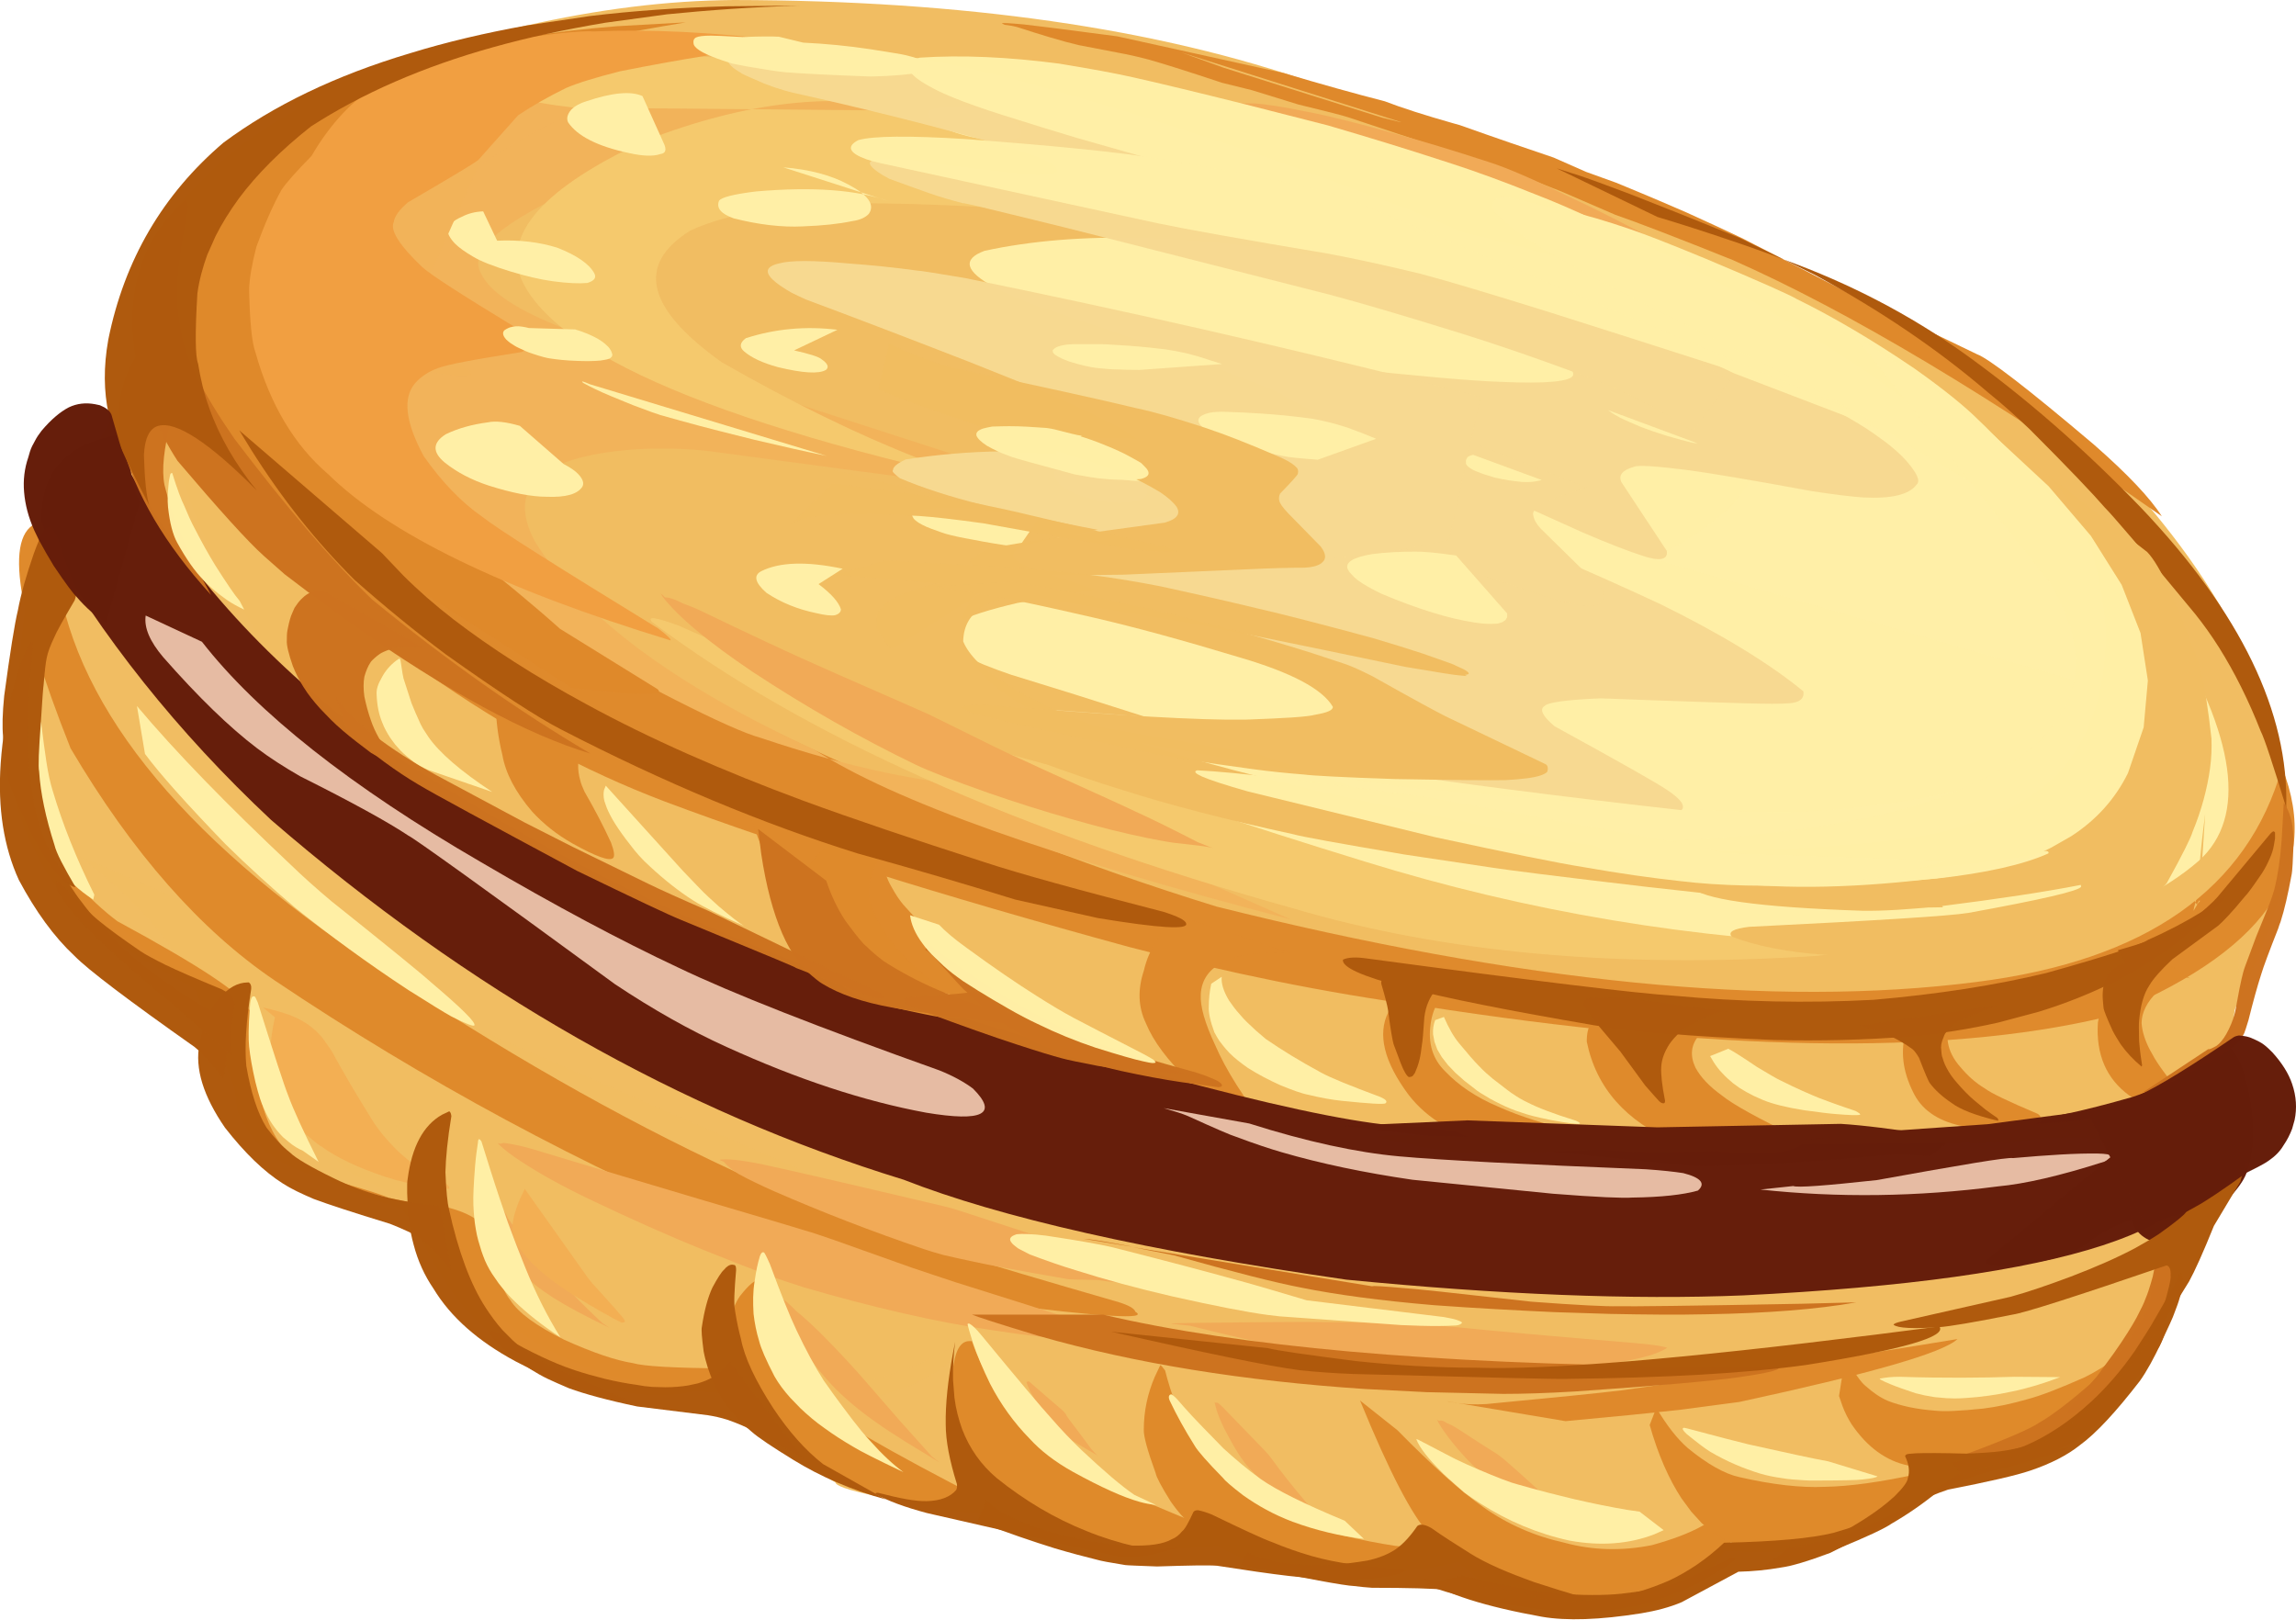 <?xml version="1.0" encoding="utf-8"?>
<!-- Generator: Adobe Illustrator 25.0.0, SVG Export Plug-In . SVG Version: 6.00 Build 0)  -->
<svg version="1.1"
	 id="svg2" inkscape:version="0.48+devel r9935" sodipodi:docname="Documento nuevo 1" xmlns:cc="http://creativecommons.org/ns#" xmlns:dc="http://purl.org/dc/elements/1.1/" xmlns:inkscape="http://www.inkscape.org/namespaces/inkscape" xmlns:ns1="http://sozi.baierouge.fr" xmlns:rdf="http://www.w3.org/1999/02/22-rdf-syntax-ns#" xmlns:sodipodi="http://sodipodi.sourceforge.net/DTD/sodipodi-0.dtd" xmlns:svg="http://www.w3.org/2000/svg"
	 xmlns="http://www.w3.org/2000/svg" xmlns:xlink="http://www.w3.org/1999/xlink" x="0px" y="0px" viewBox="0 0 657.2 463.6"
	 style="enable-background:new 0 0 657.2 463.6;" xml:space="preserve">
<style type="text/css">
	.st0{opacity:0.996;fill-rule:evenodd;clip-rule:evenodd;fill:#F1BD62;}
	.st1{opacity:0.996;fill-rule:evenodd;clip-rule:evenodd;fill:#DF8A2D;}
	.st2{opacity:0.996;fill-rule:evenodd;clip-rule:evenodd;fill:#661E0B;}
	.st3{opacity:0.996;fill-rule:evenodd;clip-rule:evenodd;fill:#E7BCA4;}
	.st4{opacity:0.996;fill-rule:evenodd;clip-rule:evenodd;fill:#F2B35B;}
	.st5{opacity:0.996;fill-rule:evenodd;clip-rule:evenodd;fill:#F5C96E;}
	.st6{opacity:0.996;fill-rule:evenodd;clip-rule:evenodd;fill:#FFEFA7;}
	.st7{opacity:0.996;fill-rule:evenodd;clip-rule:evenodd;fill:#DF8A2C;}
	.st8{opacity:0.996;fill-rule:evenodd;clip-rule:evenodd;fill:#DF8A2B;}
	.st9{opacity:0.996;fill-rule:evenodd;clip-rule:evenodd;fill:#661E0A;}
	.st10{fill-rule:evenodd;clip-rule:evenodd;fill:#661E0A;}
	.st11{opacity:0.996;fill-rule:evenodd;clip-rule:evenodd;fill:#DF892B;}
	.st12{fill-rule:evenodd;clip-rule:evenodd;fill:#DF892B;}
	.st13{opacity:0.996;fill-rule:evenodd;clip-rule:evenodd;fill:#F2B35A;}
	.st14{opacity:0.996;fill-rule:evenodd;clip-rule:evenodd;fill:#F19F42;}
	.st15{fill-rule:evenodd;clip-rule:evenodd;fill:#F1AA57;}
	.st16{opacity:0.996;fill-rule:evenodd;clip-rule:evenodd;fill:#CD7320;}
	.st17{fill-rule:evenodd;clip-rule:evenodd;fill:#CD7320;}
	.st18{opacity:0.996;fill-rule:evenodd;clip-rule:evenodd;fill:#F3AF54;}
	.st19{opacity:0.996;fill-rule:evenodd;clip-rule:evenodd;fill:#FFEFA6;}
	.st20{opacity:0.996;fill-rule:evenodd;clip-rule:evenodd;fill:#AF5A0D;}
	.st21{fill-rule:evenodd;clip-rule:evenodd;fill:#AF5A0D;}
	.st22{opacity:0.996;fill-rule:evenodd;clip-rule:evenodd;fill:#F7D991;}
	.st23{fill-rule:evenodd;clip-rule:evenodd;fill:#F7D991;}
	.st24{opacity:0.996;fill-rule:evenodd;clip-rule:evenodd;fill:#F1BD61;}
	.st25{fill-rule:evenodd;clip-rule:evenodd;fill:#F1BD61;}
	.st26{opacity:0.996;fill-rule:evenodd;clip-rule:evenodd;fill:#AF5A0C;}
	.st27{fill-rule:evenodd;clip-rule:evenodd;fill:#AF5A0C;}
</style>
<sodipodi:namedview  bordercolor="#666666" borderopacity="1.0" id="base" inkscape:current-layer="layer1" inkscape:cx="273.52498" inkscape:cy="614.84559" inkscape:document-units="px" inkscape:pageopacity="0.0" inkscape:pageshadow="2" inkscape:window-height="787" inkscape:window-maximized="0" inkscape:window-width="1440" inkscape:window-x="0" inkscape:window-y="0" inkscape:zoom="0.42014768" pagecolor="#ffffff" showgrid="false">
	</sodipodi:namedview>
<g>
	<path class="st0" d="M84.3,28.7C130.3,9.9,172.2,0.3,210,0c65.8,0.1,121.3,8.1,166.5,23.9l120,46.2l86.7,48.6
		c10.1,6.1,16.5,10.3,19.3,12.4c32.7,33.6,50.1,67.5,52.1,101.7c3.5,13-4.9,38.5-25.2,76.4c-3.5,8.7-11,14.8-22.8,18.3
		c-66.7,10.9-120,16.1-159.8,15.6c-62.5,1.2-108.1-3.7-136.8-14.9c-88.2-31.6-139.6-52.1-154-61.6c-21.6-11.1-41.5-29.1-59.9-53.9
		c-34-42.8-50.1-78.7-48.3-107.8c-3-34,9.3-56.9,37-68.7L84.3,28.7z"/>
	<path class="st0" d="M67.1,93.1c-14.8-5-34.2,18.4-58.3,70.4c-7.1,41-3.9,68.9,9.7,83.7c3.1,8,18.3,21.9,45.5,41.6
		c9.7,9.8,18.2,21.7,25.3,35.5c4.4,5.6,8.5,9.7,12.2,12.2l36.7,17.6c16.9,16,28.2,25.4,33.7,28.2l34.5,14.7
		c15.7,14.9,26.5,24,32.7,27.3c0.3,2,13.9,4.9,40.9,8.7l23.9,9.1c7.6,1.8,20.3,0.6,38-3.7c30,10.3,55,12.8,75,7.6
		c17.3,8.6,29.8,12,37.6,10.3c8.6-0.3,20-4.5,34.1-12.6c17.9,1.2,28.4,0.8,31.3-1l31.9-20.5c22.5-1.2,34.9-3.7,37.3-7.7
		c19.6-15.3,34.9-49.2,45.9-101.8c11.2-44.1,6.5-72.7-14.2-85.8L67.1,93.1z"/>
	<path class="st0" d="M22.4,244.9c11.9,9.1,20.7,17.9,26.5,26.3c3.4,3.4,9.8,17.7,19.1,42.8c2.8,5.2,6.2,9.8,10.3,13.6
		c4,4.2,10.5,8.3,19.6,12.2c1,0.9,12.1,4.8,33.4,11.9c3.6,1.4,6.4,2.8,8.3,4.1c2.2,1.4,3.8,2.8,5.1,4.4c6,10,9.8,15.5,11.6,16.6
		c3.6,3.6,7.8,6.5,12.9,8.6c3.9,1.7,8.7,3.2,14.5,4.4l34.4,4.7l21,4.7c6.1,0.9,11,0.8,14.5-0.1c18-5.1,30.2-17.8,36.4-37.9
		L22.4,244.9z"/>
	<path class="st0" d="M113.3,321.4c7,38.2,27.8,62.4,62.4,72.6c23.5,5.7,45,6.7,64.7,2.9c19-3.1,34.9-10.8,47.5-23L113.3,321.4z"/>
	<path class="st1" d="M81.7,55.3c-23.1,29.8-16.1,59.6,20.8,89.3c88.1,53.3,170,91.6,245.7,114.9c87.1,21.8,159.6,29,217.4,21.6
		c48.6-6.1,77.8-26.6,87.6-61.4c11.8,29.6-5.3,53.4-51.2,71.6c-46.2,10.9-111.3,9.7-195.2-3.4c-27.4-3.7-55.2-9.4-83.5-16.8
		c-54.2-14.8-98.5-28.7-133.1-41.7c-46.1-17.5-90.2-48.6-132.5-93.4c-19.2-28.8-19.9-53.6-2.3-74.4L81.7,55.3z"/>
	<path class="st1" d="M142.7,188.2c-1.4,9.7-1.1,19,1.1,27.9c0.9,5.2,3.7,10.6,8.5,16.2c3.3,3.6,7.1,6.6,11.5,9.1
		c6.8,3.8,10.7,5.2,11.7,4.2c0.5-0.5,0.3-2-0.6-4.4c-2.1-4.6-4.6-9.4-7.6-14.6c-0.6-1.3-1-2.3-1.2-3.2c-0.9-3-0.8-6,0.3-9
		L142.7,188.2z"/>
	<path class="st1" d="M171.6,214.8c19.4,4.3,31.7,8,36.8,10.9c2.3,1.5,4.3,3.7,5.9,6.7c4,11.5,6.8,18.1,8.3,19.6
		c2.9,4.7,5.9,8.5,9,11.5c9.7,9.6,22.6,16.5,39,20.8c8.3,2.5,11.7,2.9,10.1,1c-0.3-0.9-0.9-1.9-1.8-3.2
		c-6.8-8.1-13.6-15.8-20.3-23.1c-1.2-1.4-2.3-3.1-3.4-5.1c-2.8-4.7-2.7-9.2,0.3-13.3L171.6,214.8z"/>
	<path class="st1" d="M336.3,261.8c-4.7,5.5-7.7,10.8-8.9,16.1c-1.8,5.4-1.6,10.4,0.6,15c4.3,10.4,16.3,21.8,35.8,34.2
		c0.9,0.1,0.7-1-0.5-3.5c-7.2-9.1-12.4-17.3-15.5-24.5c-2.9-6.2-4.3-11-4.1-14.5c0.5-8.5,9-12.5,25.6-11.9L336.3,261.8z"/>
	<path class="st2" d="M37.6,135.8c16.2,28.8,39.8,54.7,70.9,77.5c46.3,30.9,94.4,54.6,144.1,70.9c83.7,26.3,135.3,39,154.6,38.3
		c23.6,3.8,51.9,5.7,84.9,5.6l123-10c10.6-0.2,16.2,2.9,16.8,9.2c4.3,24.4-40,38.9-132.9,43.5c-31.7,1.3-69.6-0.2-113.6-4.5
		c-57-8.2-99.2-17.8-126.7-28.6c-63.9-19.6-124.3-53.9-181.1-103c-26.8-25.1-48.6-52.5-65.5-82.1c-1.8-16.6,6.1-26.1,23.7-28.4
		L37.6,135.8z"/>
	<path class="st3" d="M357.6,321.6c16.4,5.2,30.7,8.3,42.9,9.4c12.1,1.1,35.7,2.3,70.6,3.7c4.5,0.3,8.1,0.7,10.7,1.1
		c5.1,1.3,6.5,3,4.2,5c-4.2,1.2-10.5,1.9-18.8,2c-2.5,0.2-10.1-0.1-22.7-1.1l-40.2-4c-13.7-2-26.2-4.6-37.5-7.9
		c-3.1-0.9-7.4-2.3-13-4.4c-1.4-0.4-6-2.4-13.7-5.9c-1.6-0.7-3.9-1.4-7-2.3L357.6,321.6z"/>
	<path class="st3" d="M513.3,339.5c1.2,0.5,9.2-0.1,23.9-1.7c24.4-4.4,37.4-6.6,39-6.3c10.2-0.9,18.3-1.4,24.3-1.3
		c4.5,0.1,5.1,0.9,1.9,2.3c-12.8,4.1-22.9,6.4-30.5,7.1c-23.1,3-45.8,3.3-68,0.9L513.3,339.5z"/>
	<path class="st3" d="M57.8,183.7c15.9,20.4,42.5,41.4,79.9,63.1c21.3,12.5,40.1,22.5,56.3,30.1c15.4,7.4,40.4,17.2,74.9,29.5
		c4,1.6,7.2,3.4,9.6,5.2c7.3,7.3,2.8,9.6-13.4,6.9c-17.9-3.3-36.9-9.6-57.1-18.8c-10.6-4.8-21.2-10.8-32-18
		c-37.7-27.6-57.4-41.7-59.1-42.5c-5.7-3.8-16-9.5-31-17c-4.5-2.6-8.6-5.2-12.3-8c-7.8-5.9-16.8-14.6-26.9-26.1
		c-3.8-4.5-5.5-8.4-5-11.9L57.8,183.7z"/>
	<path class="st4" d="M283.7,225.2c-18.5-0.8-40.5-5.4-66-14c-8.8-2.4-32.8-14.6-71.9-36.6c-53.7-29.3-83.9-56.6-90.4-82
		c-1.4-25,19-43.8,61.2-56.3c50.8-15,96.9-16.7,138.2-5c1.2,0.7,0.9,1.2-1,1.6c-20.1,1.9-35.5,4.1-46.3,6.7
		c-13.5,3.3-24.9,6.9-34.4,10.8c-27.5,11.5-39.4,20.7-35.5,27.7c2.5,5.5,10.6,10.8,24.1,16l113.8,36.8l21.1,7.3
		c2,0.7,2.9,1.5,2.5,2.3c0.8,0.9-3.1,0.9-11.9-0.1l-85.3-11.4c-8.2-0.8-16-0.8-23.4-0.1c-24.7,2.5-33.2,11.1-25.5,25.9
		c13.2,21.4,39.9,41.3,80.1,59.8c22.7,14.7,68.2,30.9,136.4,48.6L283.7,225.2z"/>
	<path class="st4" d="M80.9,96.4C63,94,54.8,86.4,56.2,73.4c-0.1-12.1,9.2-23.8,28-35.1c25.7-14.9,68.5-21.3,128.3-19.1
		c-33.8,5-61.3,16.3-82.4,34c-19,15.2-23.1,30.6-12.2,46.3L80.9,96.4z"/>
	<path class="st5" d="M262.2,31.7c-22.7-5.6-48.5-2.7-77.4,8.5c-29.2,13.5-41,26.8-35.5,39.9c10.6,23.2,64,44.4,159.9,63.7
		c-28-3.6-62.2-17-102.6-40.1C185,88.3,182,75.7,197.6,66c11-5.1,27.4-7.7,49.3-7.8c16.3,0,36.2,0.9,59.9,2.8
		c68.8,7.4,103,10.8,102.5,10c13.8,0.5,25.4,0.2,34.8-1c3.7-0.5,3.9-2.3,0.6-5.2C400,46.8,342,32.4,270.5,21.9
		c-60.8-5.9-93.2-7.6-97-5.2c-13.4,1.1-22.8,3.4-28.3,7.1c-2.8,2.9,3.5,5.2,19,7L262.2,31.7z"/>
	<path class="st5" d="M559.2,124.6c-25.9-19.8-76.6-43.7-152.1-71.7c-38.8-13-73-17.9-102.6-14.8c-14.4,2.2-16.6,6.8-6.8,13.8
		c4.1,2.4,9,4.7,14.7,6.9c44.7,15.6,68.2,24.2,70.4,25.9c17.7,7.5,29.3,13.8,34.9,19c3,3.7,3.5,6.4,1.5,8.1l-31.1,15.5
		c-3.9,2.4-5,5.5-3.1,9.2c0.7,2.6,5.9,7.1,15.7,13.5c40.5,22.7,63.9,37,70.3,43c14.2,12.2,18.8,21.6,13.7,28.1
		c-14.7,14.1-60.3,16.6-136.7,7.5c-21.6-3-43.8-8-66.8-15c-22.7-7.2-51.6-18.7-86.9-34.5c-6.5-2.4-9.1-2.8-7.7-1.1
		c43.1,32.5,104.3,59.9,183.5,82c43.2,12.8,93.3,17.3,150.2,13.6c30.6-4,50.3-9.5,59.1-16.5c4-3.3,6.2-7.5,6.6-12.6
		c0.8-2.3-0.9-10.4-4.9-24.2c-0.3-2.5,0.2-4.6,1.3-6.3c0.3-3.2,10.5-8.3,30.7-15.5c2.7-1.4,4.4-3.1,5-5
		c-2.3-15.3-20.4-34.1-54.2-56.2L559.2,124.6z"/>
	<path class="st6" d="M501.8,115.4c-24.8-14.2-64.6-27.9-119.6-41c-40.1-7.5-73.6-8.4-100.4-2.6c-6.5,2.4-5.5,5.9,2.8,10.4
		c3.4,1.8,7.5,3.6,12.4,5.4c28.8,9.6,47.8,16.3,56.9,19.9c10.4,4,21.1,8.4,32,13.2c18.9,8.8,28.9,16,29.9,21.6
		c-0.9,3.5-7.4,7.1-19.5,10.6c2,0.8-33.1,7.3-105.1,19.7c-16.2,3.8-23.1,7.4-20.7,10.7c1.1,2.6,7.4,5.9,18.8,9.8
		c49.4,15.1,96.6,31.1,141.7,48c10.6,3.5,20.5,6.5,29.8,8.8c45.7,10.3,81.2,12.7,106.6,7.4c44.7-10.6,60.5-35.9,47.4-75.9
		c-7.2-17.9-17.8-30.9-31.7-38.9c-24-15.4-47.3-25.3-69.9-29.7L501.8,115.4z"/>
	<path class="st6" d="M603.7,197.6c-7.8,19.8-36.1,31.3-85.1,34.6c-14,1.1-50.1-1-108.1-6.1c-9.1-0.3-44.3-6.1-105.6-17.4
		c-7.5-1.2-11.8-1.6-13-1.2c-4.4,4.5,28.5,17.5,98.7,39.1c46.5,14.4,94.4,22.4,143.8,24c44,0.7,75.7-7.4,95.1-24.3
		c13.7-12.5,10.6-35.2-9.3-68c-17.1-24.3-42.2-45.7-75.3-64.2C500.5,90.6,455,74.1,408.6,64.3c-0.9,0.6,0,1.5,2.8,2.8
		c37.1,17.4,58.9,28.3,65.4,32.6c9.7,5.9,16.8,12,21.4,18.4c10.7,14,2.3,28-25.3,41.8L603.7,197.6z"/>
	<path class="st6" d="M239.7,94.4c-9.1-1.1-17.8-0.3-26.2,2.4c-1.8,1.3-1.9,2.6-0.5,3.8c2.1,1.8,5.3,3.3,9.7,4.5
		c7.1,1.7,11.6,2,13.7,0.8c1-0.8,0.5-1.9-1.3-3.1c-0.8-0.7-3.4-1.5-7.8-2.5L239.7,94.4z"/>
	<path class="st6" d="M254.4,57.6c-9.2-3.3-21.8-4.2-38-2.8c-6.5,0.8-10,1.7-10.6,2.7c-0.8,2.1,0.6,3.7,4.2,5
		c7.1,1.8,13.7,2.6,19.8,2.3c5.6-0.2,10.3-0.7,14.1-1.5c2.2-0.3,3.8-1,4.8-2.1c1.8-2.6-0.2-5.4-5.9-8.4c-4.8-2.6-11-4.3-18.6-4.9
		L254.4,57.6z"/>
	<path class="st6" d="M294.5,35.2c-3.2-1.5-7.3-2.8-12.3-3.7c-4.9-0.9-9.1-1.1-12.4-0.7c-3.3,0.3-4.7,1.1-4,2.3c0.4,1,1,1.7,1.7,2.1
		c1.1,0.8,2.5,1.6,4.4,2.2c4.5,1.6,8.5,2.5,12.1,2.6c2.3,0.1,4,0.1,5,0c1.8-0.3,2.8-0.7,3.2-1.3c0.7-1.3-0.7-3.3-4.4-6
		c-2.8-1.9-6.6-3.3-11.5-4.1L294.5,35.2z"/>
	<path class="st6" d="M183.9,27.5c-3.3-1.5-8.7-1-16.1,1.5c-1.7,0.5-3.2,1.3-4.3,2.4c-1.1,1.3-1.4,2.5-0.9,3.6
		c2.6,3.9,8.4,6.9,17.4,8.8c4,0.9,7,1,9,0.3c1.6-0.2,1.9-1.3,0.9-3.3L183.9,27.5z"/>
	<path class="st6" d="M138.3,60.5c-2.3,0.1-4.3,0.6-6.2,1.6c-2.3,1-3.6,2.2-3.9,3.6c-0.2,1,0.5,2.4,2,4c1.2,1.2,2.9,2.4,5.1,3.7
		c2.3,1.4,5.9,2.8,10.8,4.3c4.3,1.3,8.4,2.3,12.1,2.8c4.4,0.6,7.6,0.7,9.9,0.5c2-0.6,2.7-1.5,2-2.8c-1.5-2.7-5-5.1-10.6-7.3
		c-5.1-1.6-10.9-2.3-17.2-2L138.3,60.5z"/>
	<path class="st6" d="M148.8,121.9c-3.8-1.1-6.9-1.5-9.2-1c-4.5,0.6-8.5,1.7-12,3.4c-3.8,2.4-3.9,5.1-0.3,8.1
		c3.5,2.8,7.7,5,12.6,6.6c6.6,2.1,12.2,3.2,16.6,3.2c5.4,0.2,8.8-0.7,10.2-2.9c0.5-0.9,0.2-2.1-1.1-3.5c-0.8-0.9-2.2-1.9-4.3-3
		L148.8,121.9z"/>
	<path class="st6" d="M331.6,128.8c-4.4-1.1-10.3-1-17.6,0.3c-7.3,1.6-11.3,3.5-12.1,5.7c-0.5,0.9,0.1,2.3,1.8,4.2c1.2,1,3.2,2,6,3
		c6.5,2.1,12.1,2.5,16.7,1.1c1.9-0.9,2.4-2.2,1.4-3.8c-0.7-1.4-3-3.4-6.9-6.1L331.6,128.8z"/>
	<path class="st6" d="M241.2,162.8c-10.4-2.2-18.1-1.9-23.3,0.7c-2.3,1.2-1.8,3.3,1.5,6.2c4.2,2.8,8.9,4.7,14.2,5.8
		c2.5,0.6,4.3,0.8,5.4,0.6c1.1-0.3,1.7-0.9,1.7-1.7c-0.6-2-2.7-4.4-6.4-7.2L241.2,162.8z"/>
	<path class="st6" d="M423.1,140.9c-7.3-1.8-15.3-2.1-24-1.1c-7.9,1.3-10.9,3.3-8.8,6.1c1,2.5,3.9,5.1,8.7,7.8
		c4.8,2.6,10.4,4.5,16.8,5.7c9.7,1.3,13.8-1.1,12.2-7.1L423.1,140.9z"/>
	<path class="st7" d="M258.1,241.4c-2.6-0.2-5.3,2.1-7.9,7c-1.8,4.6-2,8.4-0.6,11.2c1.4,3.9,3.7,7.6,6.7,11.3
		c0.4,1,6.7,6.8,18.7,17.5c1,0.9,1.4,1.6,1.1,2.2c-0.1,1.4-3.9,1.3-11.5-0.3c-10.7-2.2-17.2-3.9-19.6-5.4
		c-10.8-6.5-16.4-15.6-16.6-27.2c0.7-9.9,7.1-17,19.4-21.5L258.1,241.4z"/>
	<path class="st7" d="M417.5,281.4c-4.7,2.6-7.3,6.5-8,11.7c-0.8,5.6,0.6,10.1,4.2,13.6c3.8,4,8.8,7.4,15.2,10.1
		c3.1,1.4,6.6,2.7,10.4,3.9c4.4,1.4,10.3,3,17.7,4.9c1.2,0.4,1.7,0.7,1.6,0.9c0.1,1.1-3.4,1.9-10.4,2.5c-8.3,0.3-15.1-0.2-20.4-1.3
		c-11-2.5-19.2-7.3-24.6-14.3c-7-9.4-9-17.3-5.8-23.7c1.8-5.4,8.5-9.1,20-11.4L417.5,281.4z"/>
	<path class="st7" d="M496.3,291.4c-4.3,0.2-7.6,1.9-10.1,5.1c-2.2,2.7-2.5,5.7-0.9,9.1c1.5,2.8,4,5.4,7.6,8
		c3.1,2.5,10.2,6.5,21.4,11.8c1.3,0.8,1.8,1.5,1.4,2.2c-2.1,1.8-6.5,2.6-13.2,2.6c-10.6-0.2-18.2-1.2-22.8-3.1
		c-14.3-6.1-22.8-15.7-25.5-28.9c-0.2-8.3,6.8-13.1,20.9-14.6L496.3,291.4z"/>
	<path class="st7" d="M558.7,290.8c-2.3,5.3-1.5,10.2,2.4,14.6c2.1,2.5,4.4,4.6,7.1,6.2c1.7,1.3,6.7,3.7,15,7.2
		c0.7,0.4,1,0.8,0.7,1.3c-5.4,2.9-13.1,3.6-22.9,2.1c-6.6-1.5-11.1-4.7-13.4-9.6c-3-6-3.7-11.8-2-17.6c1.6-4.3,5.2-7.3,10.7-8.9
		L558.7,290.8z"/>
	<path class="st7" d="M626.9,280.1c-1.7-1-4.8,0.3-9.3,3.7c-3.1,3-4.6,6.1-4.6,9.1c0.2,2.7,1.2,5.7,3.1,8.9
		c1.3,2.6,4.8,7.3,10.5,14.2c0.4,0.6,0.5,1.1,0.3,1.5c-0.4,1.1-3.1,1.1-8,0.1c-3.8-0.9-6.9-2.3-9.4-4c-6.6-4.8-9.6-11.8-9-20.9
		c1.5-9.2,6.5-15.9,15.1-20.2L626.9,280.1z"/>
	<path class="st7" d="M15.9,160.9c4,39.3,34.6,77.9,91.6,115.7c35.2,23.7,69.4,43.2,102.5,58.6c13.4,6.1,25.1,10.9,35.2,14.3
		c9.9,3.9,34.6,11.6,74.2,23c3.5,1,5.3,2,5.6,3c4,2.3-9.6,1.5-40.9-2.5c-20.6-3.3-43.7-9.6-69.3-19c-48.1-20.2-93.5-44.7-136.1-73.3
		c-21.3-14.4-40.8-36.5-58.5-66.5C3.8,172.9,1.1,151.3,12,149.3L15.9,160.9z"/>
	<path class="st7" d="M9.9,216.4c-1.6,13.8,2.1,25.7,11.2,35.7c4.4,4.8,8.6,8.7,12.5,11.6c23.8,12.9,36.2,21.1,37.2,24.8
		c2.3,1.4,3.8,10.9,4.5,28.5c2.1,6.8,5.1,11.6,8.8,14.3c3.8,3.3,8.5,5.9,14.4,7.8c8.4,3.2,18.3,5.3,29.6,6.5c3.4,0.9,6.1,2,8.1,3.4
		c1.4,0.9,2.4,2.1,3.1,3.7c2,9.9,4.3,16.4,6.8,19.5c2.2,3.5,7.3,7.3,15.4,11.3c8.2,3.7,14.7,5.9,19.7,6.7c3.1,0.9,11.9,1.4,26.4,1.5
		c1.8,0.1,2.9,0.4,3.5,1c-12.8,9.1-30.5,8.9-53-0.4c-12.3-6.6-20-11.9-23.1-15.9c-4.3-3.7-10-12.6-17-26.6c-2.1-2.7-3.9-4.7-5.7-6
		c1.3-0.6-7-3.3-25-8.1c-5-1.9-8.8-4.1-11.6-6.4c-3.3-3.1-5.9-6.9-7.8-11.4c-2-18.1-4.3-27.9-6.8-29.4c-1.8-2.3-3.9-4.3-6.3-6
		C41,275.1,31,268.7,24.4,263.2c-4.5-3.8-9-9.6-13.3-17.4c-7.6-14.5-10.3-27.9-8.2-40.1L9.9,216.4z"/>
	<path class="st8" d="M217.7,366.7l-0.5-0.1c-1-0.4-2.8,1.1-5.4,4.4c-1.6,2.3-2.4,4.8-2.4,7.5l-3.2,1.1l-0.6,4.3l0.1,4.2
		c0.3,2.8,1.1,5.6,2.3,8.4c1.3,2.8,3,5.5,5.2,8.2c2.2,2.7,4.9,5.4,8.1,8c5,4.1,9.4,7,13.2,8.8c7.3,3.9,17.5,7.1,30.6,9.6
		c15.2,2.9,21.4,2.8,18.7-0.2c0-0.1-0.6-0.6-1.7-1.3c-13.8-7.1-25-13.1-33.6-18.1c-6.2-3.7-11.6-7.7-16.2-11.9
		c-4-4.2-7.3-9.6-10.1-16.4c-1.6-3.5-3-8.9-4-16.2C218.1,366.9,217.9,366.8,217.7,366.7z"/>
	<path class="st8" d="M278.2,383.9l-1,0c-2.5,0.2-3.9,3.1-4.5,8.5l0.2-5.2c-0.8,4.8-1.2,9.3-1.2,13.6l0.4,6.1l1,5.6l1.7,5.2l2.3,4.7
		l3,4.3l3.6,3.8l4.3,3.3c4.3,2.7,7.9,4.7,10.9,5.8c5.3,2,14.1,3.4,26.3,4.2c1.8,0.3,9.5-0.1,23.1-1.3c3.3-0.4,4.4-1.3,3.2-2.7
		c-0.6-0.6-1.2-0.9-1.8-1.1c-4.6-1.6-11.3-4.4-20.3-8.2c-4.5-2-9.6-4.5-15.4-7.5c-4.2-2.3-10.1-6.3-17.8-12
		c-3.6-3.1-6.8-6.7-9.6-10.6c-0.8-0.9-2.7-4-5.5-9.5C280,388.6,279,386.3,278.2,383.9z"/>
	<path class="st8" d="M332.1,390.8l-1.6,3.4c-2,4.7-3.1,9.7-3.1,15c-0.1,1.8,1,5.9,3.4,12.5c0.2,1.1,1.6,3.8,4.3,8.1
		c1.2,1.7,2.4,3.3,3.9,4.8c2.9,3.1,6.3,5.8,10.2,8.3c8.6,4.8,17.6,7.4,27.2,7.9c22.1,0.1,37.9-1.8,47.4-5.8
		c-0.2-0.3-0.9-0.4-1.9-0.6c-4.9-0.2-12.4-0.8-22.5-1.9c-4.7-0.7-9.8-1.7-15.2-3c-4.5-1.2-7.7-2.1-9.6-2.8
		c-5.5-2.7-10.1-5.2-13.9-7.3c-8.6-5.4-14.6-10.6-17.8-15.5c-1.6-2.2-3.5-5.8-5.9-10.7c-1.6-4.1-2.7-7.7-3.5-10.9
		C332.7,391.3,332.4,390.8,332.1,390.8z"/>
	<path class="st8" d="M501.2,428l-0.2,0c-0.4-0.1-0.9,0-1.5,0.4c-6.2,4.6-10.2,7.4-12.1,8.3c-3.9,2.2-8.8,4-14.6,5.6
		c-8.6,1.7-16.9,1.5-25-0.7c-8.6-1.9-16.3-5.3-23.1-10.1c-6.3-4.4-14.6-11.8-24.7-22.1l-10.7-8.5c8.3,20.3,14.9,33,19.8,38.2
		l7.3,7.2c4.7,4,7.5,6.3,8.5,6.7c1.9,1.3,3.8,2.4,5.8,3.3l2.9,1.3c2.1,0.8,3.9,1.5,5.7,1.9c6.8,1.4,11.2,2.1,13.2,2.1
		c3.1,0.2,6.2,0.3,9.1,0c2.9-0.2,5.7-0.6,8.4-1.3c2.7-0.6,5.2-1.5,7.6-2.6l3.6-1.8c4.9-3.3,7.8-5.6,8.4-6.7c1.7-1.8,3.2-3.8,4.7-5.9
		c1.4-2.2,2.7-4.6,3.9-7.1l1.7-4L501.2,428z"/>
	<path class="st8" d="M552.4,422.1l-0.2-0.1c-0.7-0.2-1.5-0.2-2.7-0.2c-10.9,2.4-20.1,3.7-27.3,3.8c-6.7,0.3-14.8-0.6-24.4-2.8
		c-4.1-0.9-9.1-3.7-14.7-8.3c-3.1-2.7-6.1-6.6-9-11.5l-1.9,4.9c2.4,8.5,5.5,15.5,9.1,21l2.8,3.8l3,3.3l3.2,2.7l3.5,2.1l3.7,1.5
		c0.3,0.1,0.6,0.2,0.9,0.3c3.6,1,9.4,1.5,17.3,1.4c4.9-0.4,7.7-0.7,8.4-1c1.7-0.4,3.2-0.8,4.5-1.3c4-1.3,10.5-5.5,19.5-12.6
		c2.2-1.7,4.1-3.5,5.5-5.5C553.7,423,553.3,422.5,552.4,422.1z"/>
	<path class="st8" d="M617.8,378.8L617.8,378.8c-7.6,7.1-14.6,12.2-21,15.4c-7.2,3.2-12.6,5.3-16.4,6.3c-4.5,1.3-8.7,2.2-12.7,2.7
		c-6.7,0.7-11.3,0.9-13.8,0.6c-5.4-0.4-9.9-1.4-13.5-2.8c-2.3-1-4.3-2.4-6.2-4.1c-1.5-1.1-3.5-4-6-8.7l-1.8,11.4l1,2.9
		c0.7,1.9,1.6,3.6,2.6,5.2c4.5,6.6,9.9,10.5,16.2,11.8c6.4,1.6,13.9,2,22.4,1c2.8-0.3,5.8-0.8,8.8-1.4l5.2-1.4l5-2.1
		c6.6-3.3,12.7-8.8,18.4-16.2C612.9,389.5,616.8,382.6,617.8,378.8z"/>
	<path class="st9" d="M559,325.8l-6.1-0.9c-10.9-1.7-19.5-2.8-26-3.2l-52.5,1l-54.4-2l-35.6,1.6c32.6,3.8,50.7,6.1,54.2,6.8
		l45.2,4.6l3.5,0.1c14.7-0.2,32.9-1.3,54.4-3.3c4,0,7.6,0.2,10.8,0.5L559,325.8z"/>
	<path class="st10" d="M539.1,327.1l-1.4-0.2c-4.2-0.5-12.3-0.8-24.3-0.9c-6.1,0.2-10.7,0.4-13.9,0.5L539.1,327.1L539.1,327.1z
		 M499.4,326.6L499.4,326.6l-75.8-1c-0.9-0.1-3.1-0.2-6.5-0.3c-6.8-0.2-13-0.3-18.6-0.4c-2.5,0-3.9,0.2-4.2,0.6
		c11.6,3,22.1,4.6,31.7,4.7l3.5,0l52.8-2C485.5,327.5,491.2,327.1,499.4,326.6z"/>
	<path class="st10" d="M632.6,318.1l-1.3-0.4c-3.5-0.7-6.5-1.1-9-1c-11,0-16.6,0.1-16.9,0.3l-36.5,4.8l-37.5,2.6
		c-6.8,1-14.6,2.1-23.4,3.2l68-0.5c3.6-0.7,7.5-1.2,11.7-1.4c1-0.1,4.3-0.1,10,0.1l8.7,0.6c1,0.1,2.2,0.3,3.6,0.6
		c4.1,1,9.6,3.2,16.5,6.6c0.4,0.2,1.4,0.2,3,0.1c2.8-0.2,4.4-0.7,5-1.6c2-1.5,3.1-3.2,3.3-5.2c0.2-2-0.5-4.3-2-6.9
		C635,319.1,633.9,318.5,632.6,318.1L632.6,318.1z M508,327.6L508,327.6l-57.1,0.4c3,0.7,7.1,1.2,12.5,1.5l4.3,0.2
		c3,0.1,6.3,0.1,9.9,0.1c3.6,0,7.5-0.1,11.7-0.2C496.2,329,502.5,328.3,508,327.6z"/>
	<path class="st9" d="M631.1,323.7l-1.9-0.5c-5.2-1-11.9,0.2-20,3.8l-40.1,33.3c-0.9,0.9-0.7,1.5,0.4,1.7c1.5,0.4,5.2,0.3,10.9-0.4
		c4.3-0.5,8.2-1.4,11.9-2.8c1-0.4,2.1-0.9,3.5-1.7c3.5-2.6,6.1-4.4,7.9-5.3c15.3-6.6,23.7-10.5,25.2-11.8c0.5-0.1,1.9-1.3,4.2-3.5
		c1.1-1.1,1.9-2.3,2.4-3.3l0.6-1.6l0.1-1.6c0-1-0.4-2-1-3c-0.6-1-1.5-1.9-2.7-2.8L631.1,323.7z"/>
	<path class="st9" d="M637.4,299.5l-0.1,0c-0.4-0.1-0.8,0-1.3,0.2c-4.5,4-7.8,6.6-9.9,7.6l-2.1,1.2c-1.4,0.8-2.8,1.4-4.2,2
		c-3.5,1.4-6.7,2.6-9.4,3.5c-6.7,1.9-13.4,3.7-20.2,5.1c-4.4,1.3-7,2.1-7.8,2.7l13.1-1c5.3-1.5,9.8-2.2,13.7-2
		c4.5,0.3,7.8,1.5,9.9,3.7c1.6,1.6,1.9,4.1,0.8,7.3c-0.4,1-1,2.1-2,3.4c-4.1,4.7-6.3,7.3-6.7,8c-1,1.9-1.5,3.4-1.5,4.6
		c0.1,5,2.4,8.3,6.9,9.7c1.1,0.3,2.4,0.5,3.9,0.6c1.6-0.1,3-0.5,4.3-1.4l5-5.4c4.4-3.1,7.5-5.6,9.1-7.3c2.3-2.6,3.7-4.8,4.3-6.7
		c2-5.7,2.3-12.5,0.9-20.5c-0.6-3.7-1.4-6.8-2.3-9.3c-0.5-1.2-1-2.3-1.6-3.3c-0.6-0.9-1.2-1.7-1.8-2.4
		C637.8,299.7,637.6,299.5,637.4,299.5z"/>
	<path class="st11" d="M196.3,6.4l-19.7,1.1c-38.2,3-69.2,11.2-93,24.6c-8,4.5-15.1,9.5-21.5,15.2C54.2,55.1,49.9,59.7,49.3,61
		c-4.6,5.8-7.7,11.3-9.3,16.5c-1.3,5.3-1.7,9.9-1.3,13.8c0.7,16.5,6.7,28.9,18.1,37.3l106.9,68.3c13.3,1.4,20.5,2,21.6,1.7
		c3.1,0,4-0.5,2.8-1.4l-27.8-17.2c-14.3-12.8-39.1-32.5-74.4-59c-1.7-1.9-2-3.4-0.9-4.4c7.3-2.1,10.8-3.5,10.7-4.1
		C86,106.4,80.5,101.8,79,98.7c-2-4.1-2.6-9.7-2-16.8c0.1-1.5,0.6-3,1.3-4.6c2.6-4.2,4.5-6.8,5.8-7.9c3.4-3.5,8.6-7.8,15.5-12.9
		c2.8-2.2,15-7.7,36.4-16.3c-13.8,4.6-29.7,8.8-47.7,12.4c-2.9,0-3.7-0.8-2.6-2.3c1.9-2,4.2-3.8,6.9-5.3
		c16.4-9.7,32.3-17.6,47.8-23.8c7.7-3.1,15.4-5.7,22.9-7.9C167.3,11.7,178.3,9.4,196.3,6.4z"/>
	<path class="st12" d="M401.2,35l-0.6-0.1l-4.9-1.2l-45.4-14.3l-12.2-4.4L401.2,35L401.2,35z M417.8,35.8L417.8,35.8l-1.8-0.5
		c-8.1-2.3-14.7-4.4-19.6-6.3c-8.6-2.2-18.2-4.9-29-8.1l-47.6-10.5c-15.8-2.1-24.7-3.2-26.7-3.4c-4.3-0.4-6.4-0.5-6.3-0.3l0.8,0.4
		c1.6,0.2,2.7,0.4,3.4,0.6c7.1,2.3,13,4.1,17.7,5.2l13.5,2.6c2,0.4,4.1,0.9,6.4,1.5c3.6,1,10.7,3.2,21.2,6.7l8.5,2.1l13.3,4.1
		c7.8,1.9,12.6,3.1,14.4,3.7c27.2,9,45.4,15.2,54.5,18.7l6.4,2.5l15.5,6.7c6.1,2.1,17.3,6.4,33.5,12.9
		c33.3,14.7,74.2,39.2,122.9,73.4c-3.3-5.2-9.7-12-19.4-20.5c-19-16.1-30.2-24.7-33.5-25.9c-15-7.3-25.2-12-30.8-14.2
		c-1.2-0.9-13.2-7.1-36-18.8c-5.4-2.6-10.9-5.1-16.4-7.6c-3.9-1.7-10.6-4.6-20.1-8.5l-8.6-3.1l-9.3-4.1
		C437.3,42.6,428.2,39.5,417.8,35.8z"/>
	<path class="st12" d="M560.3,383.3l-11.6,1.9c-29.9,4.8-58.2,9.1-84.7,12.8c-5.7,0.7-18.5,2-38.5,3.9c-3.3,0.2-6.1,0.1-8.4-0.3
		l31,5.2c13.2-1.2,24.2-2.3,33.2-3.3l16.6-2.2C535.3,393.2,556.1,387.3,560.3,383.3L560.3,383.3z M417,401.6L417,401.6l-2.7-0.5
		l0.3,0.1c0.2,0,0.4,0.1,0.6,0.1c0.2,0,0.4,0.1,0.6,0.1c0.1,0,0.4,0.1,0.9,0.1L417,401.6L417,401.6z"/>
	<path class="st13" d="M141.6,37.1l-3.5,0.1c-4.6,0.2-9.3,0.8-13.9,1.7c-1.2,0.1-4.6,1-10.4,2.7c-7.5,2.4-12.2,4.2-14,5.3
		c-2.9,1.5-5.3,3.2-7.1,5c-2,1.9-2,3.9-0.1,6c0.8,0.9,5.4,3.6,13.8,8c1.3,1.1,1.9,2.2,1.8,3.1c0.2,1.1-1.1,2.8-4,5.2
		c-1.6,1.3-6,4-13,8.2l-1.6,1.3c-2.2,2.1-3.3,4-3.3,5.6c-0.1,0.3,0,1.1,0.4,2.5c0.3,1.2,1.2,2.4,2.7,3.8c3.1,2.3,6.1,3.8,8.9,4.7
		c6.3,2.3,13.6,4.2,22.1,5.8l6.3,1l4.5,0.5l2.8,0l1.1-0.5l-0.6-1l-2.3-1.5c0.4-0.2-5.4-2.7-17.3-7.6L141.6,37.1z"/>
	<path class="st14" d="M223.7,11.6L223.7,11.6c-19.8-2.4-37.8-3.3-53.8-2.6c-4.6-0.3-15.6,1-33,4c-6.6,1.5-12.8,3.3-18.5,5.5
		c-8.4,3.6-15.5,8.6-21.4,15.2c-2.9,3.3-5.5,6.9-7.8,10.9c-4.2,4.3-7.1,7.5-8.6,9.7c-2.5,4.5-4.9,10-7.2,16.3c-1.3,5-2,9.1-2.1,12.3
		c0.2,9.2,0.8,15.2,1.8,17.9c4.2,15,11.2,26.7,20.8,34.9c17.4,17.1,50.1,33,98,47.6c0.4-0.1-0.7-1.3-3.5-3.4
		c-29.2-17.9-46-28.5-50.4-32c-5.9-4.1-11.5-9.9-16.7-17.3c-5.3-9.8-6.1-16.8-2.4-21c1.7-1.9,3.9-3.3,6.4-4.2
		c2.4-1,10.4-2.5,23.8-4.6c1.6-0.5,2.4-1.4,2.5-2.6c-0.6-1.4-2-2.9-4.1-4.5c-15.3-9.3-24.2-15-26.7-17.3c-6.5-6.2-9.2-10.5-8.1-12.8
		c0.2-1.6,1.5-3.5,4.1-5.7c12-7,18.7-11,20.1-12.1L148.3,33c4.2-2.8,8.8-5.4,13.7-7.8c3.2-1.4,8.4-3,15.5-4.8
		c18.1-3.6,32.9-5.9,44.5-7.2C223.7,12.7,224.3,12.2,223.7,11.6z"/>
	<path class="st15" d="M189.1,169.9l0.5,0.8c4.3,5.7,12.9,12.9,25.8,21.6c15.5,10.2,31,19,46.5,26.5c3.7,1.8,10.6,4.5,20.8,8.1
		c7.8,2.7,15.9,5.3,24.1,7.6c8,2.3,15.3,4.1,21.7,5.4c2.6,0.5,5.1,1,7.2,1.3l8.6,1l3,0.5c-0.7-0.1-2.2-0.7-4.4-1.6
		c-6.4-3.3-12.4-6.3-17.9-8.8c-3.1-1.5-11.9-5.5-26.3-12c-3-1.4-6-2.8-8.9-4.1c-1-0.4-8.8-4.2-23.3-11.4c1,0.4-8-3.6-27-11.9
		l-10.1-4.5c-5.5-2.5-15.2-7-29.1-13.7c-1.7-0.8-3.3-1.4-4.9-2c-1.2-0.6-2-1-2.7-1.2c-0.8-0.3-1.6-0.5-2.4-0.5
		C190,170.6,189.7,170.3,189.1,169.9z"/>
	<path class="st15" d="M426.2,46.4l-0.3-0.1c-9.8-3.2-18.7-5.9-26.8-8.1c-10.7-3-19-5.1-24.9-6.2c-6.8-1.4-11.9-2.2-15.3-2.4l-3.7,0
		c-0.6,0-1.2,0.1-1.8,0.5c-0.4,0-0.7,0-1-0.1c0.6,0.5,1.4,1,2.4,1.6c1.7,1,5.6,2.8,11.7,5.4c28.8,12,47.8,20,57.1,24.1
		c3.1,1.3,5.6,2.3,7.6,3.1c1.7,0.7,5.2,2,10.6,4.1c8.8,3.2,23.5,8.7,44,16.3c2,0.8,8.9,3.3,20.7,7.5c1.4,0.5,4.5,1.7,9.4,3.6
		c0.3,0.1,0.3,0.1,0.1-0.1c-0.1-0.1-0.9-0.5-2.4-1.3c-5.8-4.5-11.9-8.8-18.3-13c-4.5-3-10.9-6.8-19.2-11.3c-10-5.4-19-10-27-13.7
		C438.9,51.3,431.3,48,426.2,46.4z"/>
	<path class="st15" d="M477.2,385.8l-0.6-0.2c-1.5-0.4-4.5-0.8-9.2-1.2c-21.6-1.8-38.8-3.3-51.6-4.6c-2.9-0.3-6.3-0.5-10.4-0.7
		c-8.2-0.4-18.8-0.6-31.8-0.7c-6.2,0-17.4,0.1-33.4,0.3l-4.3,0.1c-0.6,0-0.8,0.1-0.6,0.1c-0.2,0,1.6,0.2,5.4,0.6
		c15.7,4,29.5,6.9,41.3,8.8c7.1,1.2,14.6,2.4,22.3,3.4c4.1,0.5,7.6,0.8,10.5,0.9c12.1,0.3,25.9-0.3,41.4-1.8
		C467,389.7,473.9,388,477.2,385.8z"/>
	<path class="st15" d="M303.7,356l-0.4-0.1l-28.2-9.2c-2.1-0.7-3.9-1.2-5.3-1.5c-29.6-7-45.9-10.7-48.8-11.3c-7-1.6-11.8-2.2-14.3-2
		c-0.6,0-0.8,0.1-0.6,0.2c0.1,0.1,0.5,0.2,1,0.4c1.2,1.4,2.7,2.6,4.4,3.6c3.1,1.7,6.5,3.3,10.1,4.9c13.3,5.8,27.6,11.4,43,16.6
		c1.8,0.6,3.5,1.1,5.3,1.6c2.4,0.6,5.4,1.2,9,2c3.2,0.7,12,2.4,26.5,4.9c0,0.1,2.9,0.2,8.7,0.3c1.9,0.3,4.5,0.6,7.8,0.9
		c0.4,0.1,1.8,0.1,4.3-0.1c1.3,0.3,2.4,0.5,3.4,0.8c-1.6-1.2-5.1-3.1-10.7-5.8c-2.8-1.3-5.9-2.7-9.4-4.1
		C309.4,357.9,307.5,357.2,303.7,356z"/>
	<path class="st15" d="M222.3,370.2l0.2,1c1.2,3.9,3.6,8.7,7.2,14.4c2.7,4.3,5.9,8.3,9.5,12c3.7,3.6,7.7,6.9,12.1,9.9
		c1.6,1.2,4.3,2.9,7.9,5.2l8.2,5l1.3,0.8c0.2,0.1,0.3,0.1,0.2,0.1l-2.2-1.7l-2.4-2.7l-6.9-7.7l-11.3-13c-2.5-2.8-5-5.5-7.5-8.1
		c-2.6-2.7-4.9-5-7.1-7c-1.4-1.3-2.7-2.4-3.7-3.2c-0.6-0.7-1.5-1.5-2.7-2.6c-0.6-0.5-1.3-0.8-1.9-1.1L222.3,370.2z"/>
	<path class="st15" d="M294.5,395.4L294.5,395.4c-0.1,0-0.3,0-0.6,0.2c0,0-0.1,0-0.1,0c0.2,0.7,0.5,1.5,1,2.5
		c2.1,3.9,4.2,7.3,6.3,10.3l0.5,0.4l1,0.6c1.5,1.1,2.9,2.1,4.2,2.9c1.3,0.8,3.3,2,6.1,3.6c0.7,0.4,1.3,0.8,1.8,1.3
		c-0.9-0.8-1.7-1.7-2.4-2.5c-1.8-2.5-4-5.4-6.5-8.7c-0.2-0.3-0.5-0.7-0.8-1.3c0,0-0.2-0.2-0.4-0.5c-0.1-0.2-1.5-1.4-4.1-3.6
		L294.5,395.4z"/>
	<path class="st15" d="M347.7,401.3l0,0.2c0.5,2.6,1.8,5.9,4.1,10c2.4,4.5,4.6,7.7,6.6,9.6c1.7,2,4.7,4.3,8.8,7.1
		c1.2,0.8,2.3,1.5,3.4,2.1c0.3,0.2,2.3,1.2,5.8,2.9c0.3,0.1,1.1,0.6,2.3,1.3c-1.6-1.1-3.2-2.5-4.8-4.4c-3.7-4.4-7.1-8.6-10.1-12.8
		c-0.6-0.8-1.3-1.6-2-2.3l-11.8-12.2l-1.2-1.1c-0.2-0.2-0.5-0.2-0.9-0.2C347.9,401.5,347.8,401.5,347.7,401.3z"/>
	<path class="st15" d="M413,406.7l-0.2,0c-0.2-0.1-0.5-0.1-0.9,0c-0.1,0-0.3-0.1-0.6-0.4c0.5,1.2,1.6,2.9,3.4,5.3
		c4,5.1,7.3,8.5,9.9,10.3c2.6,1.9,6.1,3.9,10.4,6c1.2,0.6,2.8,1.3,4.8,2.1c0.3,0.2,2.5,1,6.7,2.4c0.3,0.1,1.1,0.4,2.2,1
		c-1-0.5-2.2-1.3-3.6-2.5c-9.4-8.7-14.8-13.5-16.2-14.4c-0.2-0.2-0.7-0.5-1.5-1l-3.8-2.4l-6.3-4.1c-0.7-0.4-1.3-0.8-1.9-1.1
		c-0.7-0.3-1.1-0.5-1.2-0.5c-0.2-0.2-0.5-0.3-0.8-0.5L413,406.7z"/>
	<path class="st15" d="M143.3,345.2l-0.1,0.6c-0.4,2.3,0,5.3,1.2,9.2c1.5,4.2,3.5,7.5,5.8,9.9c1.4,1.8,4.2,4,8.2,6.6
		c3.8,2.4,9.2,5.3,16.1,8.6l-2.1-1.4c-1.7-1.6-3.1-2.9-4.2-4c-3-2.9-5.9-5.9-8.5-9L149,353.7c-0.3-0.3-1.5-2-3.7-5.1
		c-0.1-0.4-0.4-1-0.9-1.8c-0.2-0.3-0.6-0.6-1-0.9L143.3,345.2z"/>
	<path class="st15" d="M325.8,383.3L325.8,383.3c-1.5-0.1-3.4-0.5-5.8-1.3c-6.5-2.2-11.9-4-16-5.3c-3.2-1-6.8-2.2-10.6-3.4
		c-11.5-3.6-18.1-5.7-19.7-6.2c-4.2-1.4-8.5-2.8-12.9-4.3l-22.2-7.9c-3.2-1.1-6.1-2.1-8.6-2.8c-1.9-0.6-5-1.5-9.3-2.8
		c-11-3.2-27-8-48.1-14.3l-19.6-5.9c-2.9-0.9-5.7-1.5-8.4-1.9c-0.4-0.1-0.8,0-1.3,0.2c-0.2,0-0.4-0.1-0.8-0.2l0.3,0.4
		c1.4,1.4,3.5,3,6.4,4.9c5.5,3.6,12.2,7.3,20.2,11.1c10.9,5.2,21.6,10,32,14.2c6.2,2.5,12,4.8,17.6,6.9c3.9,1.5,7.7,2.7,11.1,3.8
		c19.9,5.8,37.7,9.9,53.5,12.2c10.4,1.6,18.4,2.5,24,2.8C310.3,383.8,316.3,383.7,325.8,383.3z"/>
	<path class="st16" d="M217,237.3l0.9,7.2c1.4,9.2,3.4,16.7,6,22.7c1.3,3,2.8,5.6,4.4,7.7l2.5,3c2.1,1.9,3.7,3.2,4.6,3.7
		c4.9,3,11.5,5.3,19.9,6.8c1.7,0.4,10.3,1.7,25.9,3.8c8.1,1,12.6,1.5,13.4,1.6c0.8,0,1.3-0.1,1.4-0.4c0-0.2-0.2-0.5-0.8-0.8
		c-1.2-0.6-2.3-1.1-3.4-1.5c-9.3-2.4-17.2-5.1-23.7-7.9c-5.3-2.3-10.4-5-15.2-8.1c-1.7-1.3-3.4-2.7-4.9-4.2c-0.9-0.6-2.9-3.1-6-7.3
		c-2.3-3.5-4.1-7.3-5.5-11.5L217,237.3z"/>
	<path class="st16" d="M265.4,269.9l-0.5,2c1,0.6,1.9,1.4,2.6,2.2c5.5,6.1,8.4,9.3,8.8,9.5c3.7,3.5,6,5.6,6.9,6.4
		c2.1,1.8,4.2,3.2,6.2,4.5c3.9,2.3,6.9,3.9,9,4.7c7.7,3.3,15.3,5.8,22.7,7.4c6,1.3,11.8,2.4,17.3,3.2l10.3,1.4c0.7,0,1-0.2,1.1-0.5
		c0-0.3-0.4-0.7-1-1.1c-0.3-0.3-1.6-0.8-3.8-1.7c-1.2-0.4-2.5-0.9-4.1-1.3c-10.1-2.8-16.9-4.8-20.6-6c-6.3-2.1-11.4-4-15-5.8
		c-6-2.9-12-6.2-17.9-9.8c-3-1.8-5.9-3.7-8.8-5.7l-4.4-3C271.2,274.3,268.3,272.2,265.4,269.9z"/>
	<path class="st16" d="M280.5,284.4L280.5,284.4c-0.9-0.3-1.9-0.4-3-0.3c-4,0.5-9.7,0.9-17.2,1.3c-1.1,0.3-1.6,0.5-1.5,0.6
		c-0.1,0.2-0.1,0.4,0,0.6c0.1,0.2,0.4,0.5,0.8,0.8l0.7,0.4c0.9,0.5,2.4,1.1,4.5,1.9c10.5,3.9,19.2,7,26.3,9.3
		c6.1,2,10.4,3.3,12.7,3.9c1.8,0.5,5.2,1.2,10.4,2.2c6.2,1.1,14.4,1.8,24.6,2.1l-37.3-12.6c-1.3-0.4-2.4-0.7-3.3-1
		c-1.1-0.4-2.2-0.8-3.4-1.2c-2.7-1.1-4.8-2-6.4-2.8c-1.5-0.7-3.8-2.3-6.9-4.7C281.4,284.7,281,284.6,280.5,284.4z"/>
	<path class="st16" d="M44.1,95.6l-2.5,2.7c-3.1,3.7-5.3,7.8-6.5,12.2c-0.6,2.2-1,4.5-1.1,6.9c-0.1,2.4,0,4.8,0.3,7.4l0.6,2.3
		c3.8,14.2,12.2,28.6,25.5,43.2c-6.7-12.1-11.1-22.6-13.3-31.4c-0.9-4.4-0.2-10.6,1.9-18.7L44.1,95.6z"/>
	<path class="st16" d="M53.1,57.2l-3.8,3.7c-8,8.6-11.9,19.7-11.5,33.4l0.7,6.8c0.7,2.6,2.7,8.9,6.2,18.9c1.1,3.4,3.2,7.4,6.1,11.9
		c11.9,14,20.1,23.1,24.8,27.3l5.9,5.2c9.3,7.1,15.7,11.8,19.1,14.2c27.5,19.4,50.3,31.7,68.4,37.1c-20.4-12-41.2-26.7-62.5-44.1
		c-11.2-10.8-24.4-26.2-39.4-46c-9-13-14.1-23.1-15.2-30.2c-1-4.9-1.5-9.9-1.2-14.8c0.4-5.3,1.4-12.1,3-20.6
		C53.9,58.8,53.7,57.8,53.1,57.2z"/>
	<path class="st16" d="M93,169.3l-1-0.2c-0.7-0.1-1.3-0.1-2,0.1l-1,0.3c-0.6,0.3-1.3,0.7-1.9,1.2c-0.6,0.5-1.3,1.2-1.9,2l-0.9,1.3
		l-0.7,1.6c-0.3,0.6-0.8,2.1-1.3,4.7c-0.2,1-0.2,2-0.2,3c-0.1,1.4,0.5,3.8,1.7,7.3c0.8,2,1.8,4.1,3.1,6.1c1.3,2.1,2.9,4.1,4.8,6.2
		l3,3.1c2.1,2.1,4.6,4.2,7.3,6.3l4.2,3.2c1.1,0.7,3.3,1.7,6.6,2.9c0.5,0.2,0.6-0.2,0.1-1.1c-2.6-3.3-4-5.3-4.3-5.8
		c-1.1-1.9-1.9-3.7-2.5-5.5c-0.7-2-1.3-4.2-1.8-6.6c-0.3-2.1-0.3-4.1,0-5.7c0.5-1.8,1.1-3.1,1.7-4c0.1-0.3,0.8-1,2-2
		c0.5-0.4,1.1-0.8,1.8-1.1c0.4-0.2,1.4-0.6,2.9-1.1c0.5-0.1,1.1-0.3,1.7-0.3c1.8-0.2,4.1-0.2,6.9,0.2L93,169.3z"/>
	<path class="st16" d="M96,199.4l3.5,10.3c7.2,6.2,14,11.2,20.3,14.9c4.3,2.6,19.5,10.8,45.4,24.7c16.3,7.9,26.2,12.6,29.7,14
		l27.1,11.2c3.8,1.6,5.7,2.4,5.9,2.6c13.6,5.3,20.9,8.1,21.9,8.4c2.1,0.6,3.1,0.5,3.2-0.2c-0.3-0.6-1.4-1.3-3.1-2.2l-10.9-4.9
		l-36.3-17.5c-8.1-3.5-13.8-6.1-17.1-7.7l-21.7-10.6l-13.8-7l-25.2-13.5C111.1,214.3,101.5,206.9,96,199.4z"/>
	<path class="st17" d="M531.3,372.8l-15.8,0.4c-31.5,0.6-49,0.8-52.4,0.7c-3.3,0.1-11.5-0.3-24.8-1.3c-22.1-2.5-34.3-3.8-36.6-3.9
		c-5.8-0.5-8.8-0.7-8.9-0.5l-68.5-11.2l11.6,2.3c17.1,4.8,29.3,7.9,36.7,9.3c9.9,2,22.5,3.7,37.8,5c12.3,0.9,23.9,1.5,34.7,2
		l15.7,0.5c10.1,0.2,19.4,0.3,28,0.1C505.9,375.9,520.1,374.8,531.3,372.8L531.3,372.8z M324.2,356.9L324.2,356.9l-2.5-0.5
		c-6.4-1.2-10.2-1.8-11.5-1.8L324.2,356.9L324.2,356.9z"/>
	<path class="st16" d="M627.6,352L627.6,352c-2.2,1.8-4,3.1-5.4,3.7c-2.1,0.9-3.9,1.1-5.4,0.8l0.3,0.8l0,2l-0.2,2
		c-0.1,1.3-0.4,2.7-0.7,4.1l-0.6,2.1c-0.4,1.4-0.9,2.9-1.5,4.3c-0.4,1.2-1.3,3-2.5,5.3c-1.3,2.4-3.4,5.8-6.5,10.2
		c-2.7,3.7-4.3,5.9-4.9,6.7c-4.2,4.8-6.5,7.5-6.9,8c-1.3,1.7-1.8,2.6-1.4,2.6c0.8,0.3,2.2-0.2,4.2-1.5c2.8-1.9,4.8-3.3,5.7-4.1
		c1.5-1.2,3.2-2.6,5-4.2l1.3-1.3c1.7-1.8,3.4-3.8,4.9-6c2.4-3.6,4.3-7.1,5.8-10.5c0.1-0.1,1.9-5.3,5.1-15.5c0.8-2.3,2-5,3.4-8.1
		C627.8,352.5,627.8,352.1,627.6,352z"/>
	<path class="st16" d="M631.2,348.4L631.2,348.4l-0.6,0.1c-2.8,2-5,3.4-6.6,4.2l-6.8,3.5c-0.1,0.2-0.2,0.4-0.2,0.6
		c0.1,1.8,0.2,3.5,0.1,5.1l-2.2,12.5c-4,7.7-9.4,14.9-16.3,21.5c-6.3,5.5-11.3,9.3-15,11.4c-2.5,1.7-9.4,4.7-20.7,8.9
		c7.4,0.7,15.7-0.6,25-4.1c6.8-2.2,12.2-5.3,16.3-9.2c4-4.4,6.5-7.8,7.5-10.1c1.9-4,3.2-6.7,3.7-8l5-12.8
		c2.6-5.8,6.2-13.6,10.9-23.2C631.4,348.6,631.4,348.4,631.2,348.4z"/>
	<path class="st16" d="M653.7,229.8l-0.6,10.6c-0.4,5.5-1.1,10.2-2.1,14.2c-0.4,1.4-0.9,2.9-1.5,4.4c-1.4,3.4-2.6,6.5-3.7,9.1
		c-1.9,5.2-3,8-3.2,8.6c-0.4,1.1-0.7,2.3-1,3.6c-0.2,0.8-0.8,3.7-1.7,8.7l-0.3,1.3c-0.5,1.9-1.3,3.8-2.3,5.6
		c-0.9,1.6-1.9,2.8-2.9,3.5c-1.3,0.7-2.1,1.1-2.3,0.9l-18.6,12.3c1.4,0.3,7.7-2.6,19-8.7c3.4-2,5.8-3.5,7.1-4.4
		c1.2-1,2.1-2.3,2.8-3.8c0.2-0.5,0.6-1.7,1.2-3.7c1.3-5.2,2.5-9.6,3.7-13.3c0.6-2,2.2-6.3,4.8-12.9c0.2-0.6,0.4-1.3,0.7-2
		c1.1-3.4,2.1-7.8,3.1-13.2c0.3-1.3,0.4-4.4,0.6-9.1c0-1.8-0.1-3.4-0.3-4.9C655.8,233.8,654.9,231.5,653.7,229.8z"/>
	<path class="st16" d="M508.8,391.1l-27.5,0c-71.2-0.7-126.4-5.6-165.6-14.8l-37.5,0c1.1,0.5,7.5,2.6,19.1,6.1
		c27.6,7.9,58.7,12.9,93.4,15.2l17.6,0.9l22,0.5c5.4,0,12.3-0.2,20.6-0.7c23.5-1.6,39.2-3,47-4.1
		C506.9,392.9,510.6,391.9,508.8,391.1z"/>
	<path class="st18" d="M150.2,340.3l-0.7,1.5c-1.8,3.7-2.8,7.1-2.9,10.2c0.3,2.4,1.4,4.7,3.4,7c2.7,3.4,6.8,6.9,12.4,10.6
		c3.9,2.5,8.2,5.1,13,7.7l2.5,1.3c0.5,0,0.8-0.1,0.9-0.2c0.2-0.2-0.1-0.8-1-1.8c-0.3-0.4-3-3.5-8.3-9.3l-1.2-1.5L150.2,340.3z"/>
	<path class="st18" d="M81.3,290l-0.6-0.2c-1.7-0.5-3.5-1-5.4-1.4l3.4,2.8c-0.8,3.5-1.2,6.7-1.4,9.8l0.1,4.4l0.6,4.1l1.1,3.8
		l1.6,3.5l2.1,3.2l2.6,2.9c4.2,3.5,6.3,5.3,6.5,5.2c4.5,3.3,10.7,6.2,18.5,8.8c4,1.3,7.7,2.1,11.2,2.6c2.2,0.3,4.2,0.6,6.1,0.8
		c0.8,0.1,1.1-0.1,0.8-0.6c-0.2-0.4-0.6-0.8-1.2-1.1c-4.3-2.3-7.3-4.1-9-5.3c-2.4-2-4.3-3.6-5.5-4.9c-3.1-3.2-5.4-6.2-7-9
		c-4.3-6.9-7.9-13.1-10.9-18.6c-1.2-1.8-2.1-3-2.6-3.7C89.8,294,86.2,291.5,81.3,290z"/>
	<path class="st19" d="M473.9,100.8l-19.1,33.5c-2.9,5.3-6.7,12.6-11.4,21.7L473.9,100.8z"/>
	<polygon class="st19" points="442.2,146.1 443,146.5 443.7,146.8 	"/>
	<path class="st19" d="M268.8,264.7l-8.3-2.7c0.3,2.6,1.5,5.3,3.5,8c1,1.4,2.2,2.8,3.7,4.2l2.3,2.2c1.6,1.5,3.5,2.9,5.6,4.4l4.4,2.8
		c2.9,1.8,5.8,3.5,8.6,5.1c2.8,1.6,5.6,3.1,8.4,4.4c5.3,2.6,10.9,4.9,16.6,6.8c6.7,2.1,11.2,3.4,13.6,3.9c1.3,0.3,2.3,0.5,2.9,0.5
		l0.6-0.1c0.2-0.1,0-0.4-0.6-0.9c-0.3-0.2-1.3-0.8-3-1.7c-9.9-5.1-16.5-8.5-19.7-10.2c-3.4-1.8-7-4-10.8-6.4
		c-5.7-3.6-12.3-8.1-19.8-13.6C273,268.7,270.4,266.4,268.8,264.7z"/>
	<path class="st19" d="M349.7,279.6l-3,2c-0.5,2.3-0.7,4.5-0.7,6.6c-0.1,1.6,0.4,4.1,1.6,7.3c0.4,0.8,0.9,1.6,1.4,2.4
		c1.5,2,2.5,3.1,2.9,3.5c1.5,1.5,3.3,2.9,5.3,4.3c3,1.9,6.1,3.5,9.2,4.9c3.4,1.4,6.1,2.4,8.2,2.8c3.3,0.8,6.5,1.4,9.4,1.7
		c7.9,0.8,12.1,1.1,12.6,0.7c0.6-0.5,0.1-1.1-1.5-1.8c-8.6-3.2-14.3-5.5-17-7c-6.1-3.3-11.3-6.5-15.8-9.6l-2.8-2.4
		c-1.7-1.6-3.3-3-4.5-4.5c-1.3-1.4-2.3-2.8-3.2-4.1C350.3,283.9,349.5,281.6,349.7,279.6z"/>
	<path class="st19" d="M413.3,291.1l-2.5,0.9c-0.5,1.3-0.7,2.7-0.6,4.1l0.4,2.1l0.8,2.2l1.3,2.2l1.7,2.2l2.2,2.3l2.6,2.3l3.1,2.4
		c0.4,0.4,1.8,1.3,4.2,2.7c0.9,0.5,1.9,1,2.9,1.5c1.8,0.9,3.9,1.8,6.2,2.5c1.6,0.6,4.3,1.3,8.3,2.1c4.8,0.9,7.5,1.2,8.1,1.1
		c0.5-0.1,0.2-0.4-0.9-0.9c-6.5-2-11.1-3.8-13.8-5.2c-1.7-0.8-3-1.6-4-2.3c-0.6-0.3-2.5-1.8-6-4.5c-1.1-0.9-2.5-2.1-4-3.7
		c-1.3-1.3-3.2-3.5-5.6-6.4C416.1,296.8,414.7,294.3,413.3,291.1z"/>
	<path class="st19" d="M494.7,300.2l-5.2,2.1l1,1.7c0.7,1.1,1.5,2.2,2.5,3.2c0.9,1,2,2,3.1,2.9l1.8,1.3l2,1.2l2.1,1.1l2.7,1.2
		c2.7,1.1,6.6,2.1,11.7,2.9c4.4,0.6,7.5,1,9.2,1.1c3.6,0.3,5.9,0.4,6.8,0.2c0.2-0.2-0.2-0.5-1.3-1.1c-5.1-1.7-8.6-3-10.4-3.7
		c-2.7-1.1-6.4-2.7-11-5c-1.1-0.5-3.3-1.8-6.8-3.9C498.9,302.7,496.1,300.9,494.7,300.2z"/>
	<path class="st19" d="M173.4,224.9l-0.5,1.2c-0.2,0.9-0.2,2,0.1,3.2l0.7,2c0.6,1.4,1.4,3,2.5,4.7c1.1,1.7,2.5,3.7,4.1,5.7
		c1.7,2.3,3.5,4.3,5.6,6.2c4.3,4,8.5,7.3,12.6,9.9c2.8,1.8,7.6,4.2,14.4,7.2c-1.5-0.9-3.9-2.8-7.2-5.6c-1.9-1.7-3.8-3.4-5.7-5.4
		l-4.6-4.8C181,233.3,173.7,225.2,173.4,224.9z"/>
	<path class="st19" d="M114.3,188.5l-0.9,0.6c-1.7,1.3-3.1,2.9-4.1,4.8c-1.1,1.9-1.6,3.4-1.5,4.8c0.1,3,0.6,5.7,1.6,8.1
		c0.6,1.6,1.4,3,2.3,4.4l1.4,1.9l1.6,1.8c1.1,1.1,2.3,2.1,3.6,3.1c1.3,0.9,2.7,1.7,4.3,2.4l18.3,6.3c-9.1-6-15.2-11.3-18.3-15.8
		l-1.5-2.3l-0.7-1.3c-1-2.2-1.9-4.2-2.6-6c-1.2-3.7-2-6.1-2.3-7.1c-0.1-0.3-0.4-2-0.8-4.8C114.6,188.8,114.5,188.6,114.3,188.5z"/>
	<path class="st19" d="M49.3,135.4L49.3,135.4c-0.3,0-0.5,0.1-0.6,0.5c-0.2,0.8-0.4,1.9-0.5,3.3c-0.2,1.9-0.3,3.9-0.1,6
		c0.5,4.6,1.4,7.9,2.6,10.1c2.6,4.7,5.1,8.3,7.6,10.8c1.3,1.4,2.8,2.7,4.3,3.9l2.3,1.7c1.6,1.1,3.3,2,5,2.8l-1.3-2.5
		c-1.4-1.6-3.7-5-7-10.2c-1.9-3.1-3.8-6.5-5.7-10.2c-1.2-2.2-2.2-4.5-3.2-6.9C51.9,143.1,50.7,140,49.3,135.4z"/>
	<path class="st19" d="M25.8,255.5L25.8,255.5c0.1,0.1,0.2,0.1,0.2,0.1c0,0,0.1,0,0.2,0.1l0.1,0L25.8,255.5L25.8,255.5z"/>
	<path class="st19" d="M11.6,206.6L11.6,206.6c-0.2,0-0.4,0.4-0.5,1.1c-0.7,2.6-1.3,4.8-1.7,6.9c-0.4,1.9-0.6,3.8-0.7,5.7
		c-0.1,1.9-0.1,3.7,0,5.6l0.3,2.8c0.2,1.9,0.6,3.7,1.1,5.5c3,10.5,8.5,18.2,16.6,23.3l0.3-1.4c-5.2-10.4-9.1-20.3-11.9-29.7
		c-0.7-2.2-1.3-5-1.8-8.2c-0.5-3.3-1-7-1.5-11.2C11.7,206.7,11.6,206.6,11.6,206.6z"/>
	<path class="st19" d="M72.8,285.2l-0.2,0c-0.6-0.1-1,1.1-1.1,3.4c-0.4,5.3-0.4,8.9-0.2,10.9c0.3,2.9,0.9,6.3,1.8,10.2
		c1,4,1.8,6.4,2.4,7.5c1.4,3.4,3.3,6.1,5.5,8.3l1.8,1.5c1.2,1,2.5,1.8,3.9,2.4l4.5,3.2c-4.3-8.6-7.2-14.9-8.7-19
		c-1.2-3-4.1-11.9-8.7-26.6C73.3,285.8,73,285.2,72.8,285.2z"/>
	<path class="st19" d="M137.2,326.1L137.2,326.1c-0.2-0.1-0.4,0.3-0.4,1c-0.3,1.9-0.6,4.1-0.8,6.5c-0.4,5-0.6,8.8-0.5,11.3
		c0.1,2.4,0.3,4.8,0.7,7c0.2,1.1,0.4,2.2,0.7,3.2c0.3,1,0.6,2,0.9,3l0.5,1.4c0.6,1.7,1.5,3.5,2.6,5.2l1.8,2.6
		c1.3,1.7,2.8,3.5,4.6,5.2c3.5,3.4,7.9,6.9,13.1,10.3c-3.8-6.1-7.1-12.7-10.1-20.1c-1.6-3.9-3.2-8.1-4.9-12.7c-1.6-4.6-3.3-9.6-5-15
		l-2.6-8.3C137.5,326.3,137.3,326.1,137.2,326.1z"/>
	<path class="st19" d="M218.6,358.5L218.6,358.5c-0.4-0.2-0.8,0.2-1.1,1.1c-0.6,1.9-1.1,4.3-1.5,7.2c-0.5,2.9-0.5,6-0.3,9.3
		c0.3,2.6,0.8,5.2,1.6,7.8c0.5,2,1.9,5.3,4.4,10.1c1.2,2.1,2.7,4.1,4.5,6.1l2.9,3c2,1.9,4.3,3.9,6.9,5.7c2.6,1.9,5.4,3.7,8.5,5.5
		c1.8,1.1,6.5,3.5,14.1,7.1c-3-2.2-6.1-5.1-9.4-8.8c-1.7-1.8-3.4-3.9-5.1-6.1c-4.5-5.9-7.2-9.7-8.3-11.3c-2.5-3.9-5.1-8.7-7.8-14.4
		c-2-4.2-4.5-10.5-7.6-18.9C219.3,359.4,218.7,358.3,218.6,358.5z"/>
	<path class="st19" d="M277.5,378.9l-0.1,0c-0.4-0.1-0.5,0-0.4,0.4c0.1,0.4,0.5,2,1.4,4.8c1.3,3.9,3,7.9,5,12
		c3.1,6,6.9,11.2,11.3,15.7c3.1,3.4,7.2,6.6,12.4,9.5c8,4.4,14.4,7.3,19.1,8.6c1.4,0.4,2.9,0.7,4.7,0.9l-6.2-2.9
		c-3.7-2.5-8.7-6.8-15.1-12.8c-2.9-2.8-5.7-5.7-8.3-8.7c-3.2-3.5-10-11.6-20.3-24.1C279.3,380.2,278.1,379.2,277.5,378.9z"/>
	<path class="st19" d="M335.2,399.1l-0.2,0.1c-0.5,0.2-0.6,0.9-0.1,1.9c1.9,4,4.2,8.2,7.1,12.8c0.8,1.4,3.5,4.5,8.1,9.2
		c0.4,0.6,2.3,2.3,5.7,4.9c4.2,3,8.9,5.6,14.2,7.6c6.8,2.5,13.6,4.1,20.4,4.9l-5.5-5.2c-11.6-4.8-19.6-8.8-24-11.9
		c-3.9-2.8-7.4-5.8-10.7-8.8c-4.9-5-7.9-8.1-9-9.3c-1.8-2-3.2-3.5-4.1-4.6C336.2,399.7,335.5,399.2,335.2,399.1z"/>
	<path class="st19" d="M469.3,432.7l-3.5-0.5c-4.7-0.8-9.7-1.8-14.9-3c-2.6-0.6-5.3-1.3-8.1-2c-2.7-0.7-5.6-1.5-8.4-2.3
		c-0.4-0.1-0.9-0.3-1.7-0.5c-3.5-1.2-7.8-3-12.8-5.2c-1.4-0.7-2.9-1.3-4.2-2l-9.2-4.8c-0.7-0.4-1.1-0.5-1.1-0.4
		c1,2.5,3.4,5.5,7.1,9.2c0.4,0.5,2.6,2.5,6.6,6c1.5,1.1,3.1,2.2,4.7,3.2c7.8,5,16.3,8.6,25.5,10.6c8.8,1.6,16.9,1,24.2-1.8l2.7-1.2
		L469.3,432.7z"/>
	<path class="st19" d="M537.4,422.6l-14.1-4.3c-4.5-0.8-12.2-2.5-23-4.9c-2.9-0.7-8.7-2.2-17.3-4.5c-0.7-0.2-1-0.2-1.1-0.2
		c-0.5,0.2-0.2,0.8,0.9,1.8c3.1,2.5,5.3,4.2,6.8,5.1c4.6,2.7,9.3,4.7,14.2,6.2c2,0.6,4.1,1,6.2,1.3c1,0.2,2.1,0.3,3.2,0.4
		c2.7,0.2,4.3,0.3,4.8,0.3c8.8,0,13.9-0.1,15.1-0.3C535.9,423.2,537.2,422.9,537.4,422.6z"/>
	<path class="st19" d="M589.7,394.2l-13-0.1c-9.4,0.3-20.4,0.4-33,0c-2.2,0-4,0.2-5.5,0.5c-0.6,0,0.4,0.6,3.1,1.7
		c1.7,0.7,4,1.5,7,2.5c0.9,0.2,1.7,0.4,2.5,0.6c2.1,0.4,3.3,0.6,3.8,0.6c1.7,0.2,3.3,0.3,4.9,0.3c2.1,0,4.3-0.2,6.5-0.4l3.3-0.4
		c2.2-0.3,4.4-0.7,6.7-1.2C580.4,397.4,585,396,589.7,394.2z"/>
	<path class="st20" d="M14.2,150.9h-0.4c-0.8,0.5-1.3,1.1-1.5,1.6c-0.8,1.2-1.6,3.2-2.6,5.9c-2.1,6.1-3.7,11.5-4.6,16.4
		c-0.9,3.7-2.2,11.8-3.9,24.4c-0.5,5-0.6,8.9-0.3,11.8c0.2,3.6,0.7,7.6,1.4,11.9c0.1,1.3,2.1,6,6,14.1c2.8,5.7,5.4,9.9,7.8,12.8
		c2.7,2.9,4.5,4.2,5.5,4.1c-3.4-5.8-5.5-9.8-6-12c-2.5-7.8-4-14.8-4.4-21.1c-0.3-1.3-0.1-6,0.5-14.1c0.4-6.7,0.7-10.3,0.8-10.8
		c0.3-3.9,0.6-6.4,0.9-7.7c0.3-1.5,1-3.4,2.1-5.7c0.6-1.5,2.6-5.1,5.9-10.7c0.2-0.6,0.4-1.3,0.4-2c0-0.7-0.1-1.4-0.4-2.2
		c-1.8-4.2-3.4-8.6-4.7-13.1C15.9,152.5,15.1,151.5,14.2,150.9z"/>
	<path class="st20" d="M210.2,362.1l-0.6-0.1c-0.8,0-1.6,0.5-2.4,1.5c-0.7,0.6-1.8,2.3-3.3,5.1c-1.3,2.8-2.3,6.5-3,11.2
		c-0.2,0.8,0,3.1,0.5,7c0.3,1.6,0.7,3.1,1.2,4.7c1,3.1,2.4,6.2,4.3,9.3c0.2,0.6,1.7,2.4,4.3,5.4c1.1,1.2,2.4,2.3,3.8,3.5
		c2,1.8,6.1,4.5,12.1,8.2c7.8,4.8,16.6,8.6,26.4,11.3l-17.9-10.1c-5.1-4-9.8-9.3-14.2-15.9c-5.2-8-8.3-14.6-9.3-19.9
		c-0.6-2.2-1.2-4.9-1.7-8.1c-0.4-2-0.2-5.8,0.3-11.6C210.7,362.7,210.6,362.2,210.2,362.1z"/>
	<path class="st20" d="M273.4,384.1l-0.6,3.1c-1.5,8-2.2,14.9-2.1,20.5c0,4.7,1.1,10.4,3.2,17.1c0.1,0.7,0,1.3-0.2,1.7
		c-1.7,2-4.5,3.1-8.4,3.2c-3.2,0.1-7.8-0.8-14-2.4c-0.6,0-0.8,0.1-0.6,0.4c3.4,1.9,8.2,3.7,14.6,5.4l53.9,12.3
		c2.2,0.4,4.7,0.4,7.3,0.1c1.7,0,5.4-0.9,11.1-2.6c-3.4,0.8-7.5,0.8-12.1-0.1c-5.2-1.2-10-2.7-14.4-4.5c-9.1-3.6-17.7-8.7-25.8-15.2
		c-4.5-3.8-7.8-8.5-9.9-14c-1-2.8-1.8-5.8-2.2-9l-0.4-5C272.7,391.6,272.9,388,273.4,384.1z"/>
	<path class="st20" d="M208.7,389.6l-1.2,1.7c-0.9,1.1-2,2-3.3,2.8c-1.3,0.8-2.8,1.4-4.5,1.9l-2.8,0.6c-1.9,0.3-4.1,0.5-6.5,0.5
		l-3.7-0.1c-1.5-0.1-3-0.3-4.5-0.6c-3-0.4-6-1-9-1.7c-1.5-0.4-3-0.8-4.5-1.2c-3.2-0.9-5.4-1.7-6.8-2.2c-5.8-2.2-12.5-5.5-20.2-10.1
		c-0.8-0.2-1.4-0.1-1.7,0.2c0.5,1.6,3.6,4.5,9.4,8.9l2.4,1.6c1.6,1,3.3,2,5,2.8c1.5,0.7,3.5,1.6,6.1,2.7c4.4,1.6,10.9,3.4,19.5,5.2
		l20.2,2.5c1.9,0.3,3.7,0.7,5.6,1.3c2.6,0.9,5.3,2,8.1,3.5c5.7,3,10.3,5.6,13.9,7.8L208.7,389.6z"/>
	<path class="st20" d="M128.6,318.1l-2.1,1c-5.3,3-8.6,9.1-9.8,18.3c-0.3,1.5-0.2,5.4,0.3,11.8c0.3,2.5,0.8,4.9,1.4,7.1
		c1.2,4.6,3.1,8.8,5.7,12.6c4.9,8.1,12.7,15,23.5,20.8c3.6,1.9,7.5,3.7,11.8,5.4l6.6,2.4c4,1.4,9.7,3,17,4.8l-26.7-11.9l-3.4-2
		c-2.2-1.4-4.3-3-6.2-4.8l-2.8-2.8c-1.8-2-3.4-4.2-4.9-6.5c-4.3-6.6-7.8-16-10.5-28.2c-0.4-1.6-0.8-5.2-1-10.6c0.1-4,0.6-9.4,1.7-16
		C129.1,318.8,129,318.4,128.6,318.1z"/>
	<path class="st20" d="M71.2,281.2l-1.4,0.1c-2.8,0.4-5.3,2.2-7.7,5.3c-2.4,2.8-4.1,6.9-5,12.2c-1.4,7,1.1,15,7.3,24
		c5.7,7.3,11.2,12.6,16.6,16c2.3,1.5,5.3,2.9,8.8,4.4c4,1.5,11.3,3.9,21.8,7.1c1.8,0.7,3.4,1.4,4.7,2c3.7,1.5,8,5.4,12.9,11.6
		l-3.4-18.8c-11.5-0.9-21.5-3.5-30.2-7.8c-6.8-3.3-11-5.8-12.6-7.4c-2.3-1.8-4.5-4.2-6.7-7.1c-2.6-4.2-4.5-10.1-5.8-17.7
		c-0.5-5.3-0.1-12.6,1.4-22C72,282.1,71.7,281.5,71.2,281.2z"/>
	<path class="st20" d="M9.5,183.8l-0.4,0c-1.3,0.7-3.1,5.2-5.4,13.5c-1.8,6.8-3,13.9-3.5,21.2c-0.9,12.9,0.9,24,5.2,33.4
		c4.8,9,10.1,16.3,15.9,21.7c3.9,4,15.4,12.7,34.4,26.1c2.1,1.7,4.9,4.8,8.3,9.2l2.2-16.5c-5.4-2.7-10.4-5.6-15-8.7l-6.7-4.7
		c-4.3-3.2-8.2-6.5-11.7-10c-3.5-3.5-6.7-7.1-9.5-10.9c-2-2.4-5.2-7.7-9.7-15.9c-2.8-6-4.6-13.8-5.3-23.5c-0.3-4.9-0.4-10.2-0.2-16
		c0.2-5.8,0.7-12,1.4-18.8L9.5,183.8z"/>
	<path class="st20" d="M16,252.2L16,252.2c-0.1,0-0.2,0-0.2-0.1l0.1,1l0.3,1.1c0.3,0.8,0.7,1.7,1.3,2.6c1.8,2.6,3,4.3,3.8,5
		c1.1,1.3,2.3,2.6,3.7,4c2,2.1,5.9,5.8,11.9,11.1c3.5,3.1,7.2,6.2,11.2,9.4l18.4,16.1c-0.8-3.7-0.6-8.7,0.8-15
		c-0.1-0.9-0.5-1.7-1.1-2.4c-0.4-0.5-1.3-1-2.7-1.8c-7.5-3.1-12.8-5.4-16.1-7c-3.2-1.6-5.7-2.9-7.3-4c-5.1-3.5-9.1-6.4-12-8.8
		c-2-1.6-5.7-5.2-11-10.8C16.7,252.6,16.4,252.4,16,252.2z"/>
	<path class="st20" d="M228.9,1.6l-21,0.2c-13.7,0.4-26.7,1.3-39.1,2.8l-18.1,2.7c-11.7,2.1-22.8,4.7-33.2,7.9
		C96,21.6,78.3,30.2,64,40.8C46.6,55.6,35.6,74.4,31,97.2c-1.4,7.8-1.3,14.9,0.1,21.3c0.5,3.6,4.4,12.3,11.6,26.1
		c-0.8-2.6-1.3-7.4-1.5-14.3c0.2-4.8,1.6-7.7,4.1-8.4c5.1-1.4,14.5,4.7,28.2,18.5c-6.1-7.5-10.7-15.4-13.6-23.6
		c-1.5-4.1-2.5-8.3-3.2-12.7c-0.8-2-0.9-8.7-0.2-20.1c0.5-3.7,1.5-7.4,2.8-11l2.4-5.4c1.8-3.6,4-7.1,6.6-10.7
		c5.2-7,12.1-13.9,20.7-20.7c14.7-9.5,32.1-17.1,52.2-22.7c10-2.8,20.7-5.1,32.1-7l17.6-2.4C202.8,2.9,215.5,2,228.9,1.6z"/>
	<path class="st21" d="M643.3,332.7L643.3,332.7c-0.2,0-0.4,0.1-0.6,0.3c-0.1,0.6-0.3,1.3-0.5,2.1l1.5-1.1c0-0.4,0-0.7-0.1-0.9
		l0-0.2l0-0.1l-0.1-0.1L643.3,332.7L643.3,332.7L643.3,332.7z M642.1,335.2L642.1,335.2L625.7,347c-0.4,0.7-2.9,2.8-7.7,6.2
		c-2.1,1.4-4.4,2.7-6.9,4.1c-5.1,2.7-11.2,5.4-18.3,8.1c-6.4,2.4-12.2,4.4-17.3,5.8l-31.4,7.1c-1.3,0.3-2,0.6-2.1,0.9
		c1.2,1,5.6,1.2,13,0.7c3-0.2,10.1-1.4,21.1-3.6c3.4-0.5,18.1-5.2,44.1-14.1c0.8,0.3,1.2,1.2,1.1,2.9c0.2,0.9-0.6,4.1-2.2,9.6
		c-1.2,2.8-2.1,4.8-2.7,6c-1.3,2.3-3.9,6.1-7.7,11.7c-0.3,0.5-0.3,0.6,0,0.5c5.1-6.1,11-14.8,17.9-26.1c1.6-2.9,4-8.2,7.1-15.9
		l7.6-12.7C641.5,337.2,641.9,336.2,642.1,335.2z"/>
	<path class="st21" d="M450.7,49.8l-0.7-0.2c-1.7-0.6-3.2-1-4.4-1.4l28.8,13.9c7,2.1,13.8,4.3,20.3,6.5c5.7,1.9,11,3.8,15.9,5.7
		L497.7,68c-11.8-4.8-18.5-7.5-20.1-8.1c-4-1.6-7.6-3-10.9-4.3C460.1,53.1,454.7,51.1,450.7,49.8L450.7,49.8z M510.6,74.3
		L510.6,74.3l8.9,4.4c18.8,10.2,35.3,21.4,49.5,33.6c3.6,2.9,7.6,6.4,11.9,10.5c11.3,11.3,18.4,18.8,21.5,22.4
		c2.2,2.2,10.9,12.3,25.9,30.5c2.4,3,4.7,6.2,6.9,9.7c4.4,7,8.4,15,11.9,23.9c1,1.9,3.4,9.2,7.3,21.9c0.8-27.2-13-55.8-41.5-85.8
		c-16.3-16.9-33.2-31.7-50.8-44.3C546.8,90.2,529.7,81.2,510.6,74.3z"/>
	<path class="st20" d="M637.5,256.1l-7.1,4.8c-4.7,2.9-9.8,5.6-15.5,8.1c-2.2,1.5-11.9,4.7-29.1,9.5c-14.5,3.5-31,6.1-49.6,7.7
		c-18.9,1-38,0.6-57.3-1.2c-9.9-0.6-39-4.1-87.4-10.6c-3.3-0.5-5.6-0.4-7.1,0.3c-0.7,4.3,23.3,10.5,72,18.8
		c10.8,1.8,27.9,3.2,51.3,4.2c13.3,0.3,26.2,0,38.8-1c9-0.8,17.5-2.2,25.5-4l11.6-3.1c7.5-2.3,14.5-5.1,21-8.3
		C617.6,274.9,628.5,266.4,637.5,256.1z"/>
	<path class="st20" d="M68.5,123.2l3.3,5.4c9,14.3,18.9,26.7,29.7,37.4c8.7,7.7,17.4,14.8,26.1,21.3c15.3,10.9,26.2,18,32.8,21.4
		c29.8,15.4,58.2,27.2,85.1,35.6c15.6,4.3,30.6,8.7,45.1,13.2l23.7,5.3c17.6,2.9,26,3.4,25.2,1.5c-0.2-0.9-2.4-2-6.5-3.3
		c-24.1-6.2-41.2-10.9-51.2-14.2c-20.5-6.6-37.7-12.4-51.6-17.5c-23.5-8.7-44.4-17.9-62.5-27.8c-14.6-7.9-27.2-16-37.9-24.2
		c-5.3-4.1-10.1-8.3-14.4-12.6l-6.1-6.4L68.5,123.2z"/>
	<path class="st20" d="M572,287.7l-39.6,5.9c5.9,1.4,10.9,3.7,15,6.7c0.6,0.5,1.2,1.3,1.9,2.5c1.7,4.4,2.7,6.8,3.2,7.4
		c1.4,1.8,3.4,3.7,6.1,5.5c2.5,1.9,6.9,3.6,13.2,5.1c0.3,0,0.3-0.3-0.1-0.8c-1.2-0.8-2.3-1.6-3.4-2.4c-2.6-2.1-4-3.3-4.4-3.7
		c-1.8-1.7-3.3-3.4-4.7-5.1c-1.1-1.4-1.9-2.8-2.5-4.1c-0.3-0.7-0.5-1.3-0.7-2c-0.2-0.3-0.3-1.3-0.4-2.9c0-0.6,0.1-1.2,0.3-1.8
		c0.5-1.4,0.8-2.2,1.1-2.4c0.5-0.9,1.6-1.9,3.3-3c0.8-0.5,2.2-1.2,4.1-2l3.4-1.3L572,287.7z"/>
	<path class="st20" d="M650.9,238L650.9,238c-0.2-0.1-0.5,0.1-1,0.6l-15.2,18.2c-1.2,1.4-3.8,3.7-7.7,7c-2.9,2.4-9.8,5.1-20.8,8.2
		l2.3,3.6c-2.4,0.6-4.1,1.7-5.2,3.5c-0.6,0.9-1,1.9-1.2,3.1c-0.2,1.2-0.3,2.5-0.2,3.9l0.2,2.3c0.1,0.9,1,3.1,2.6,6.6
		c0.7,1.4,1.5,2.6,2.3,3.9c1.7,2.4,3.7,4.5,6,6.4c0.1-0.2,0.2-0.4,0.1-0.7c-0.5-3.1-0.7-5.3-0.8-6.5c-0.1-3.3-0.1-5.3,0-6
		c0.4-4.3,1.3-7.6,2.9-10c1.1-1.9,3.3-4.4,6.6-7.5l13.1-9.6c1.4-1.2,4-3.9,7.6-8.3c0.9-0.9,2.5-3.1,5-6.8c0.9-1.4,1.6-2.8,2.2-4.2
		c0.6-1.3,1-2.6,1.2-3.9l0.3-1.8l0-1.7L650.9,238z"/>
	<path class="st21" d="M434.6,281l-2.8-0.4l-2.6-0.3l-2.5-0.2l-2.3-0.1l-2.2,0l-2,0.1l-1.9,0.2l-1.7,0.4l-1.6,0.5
		c1.8,0.3,5.4,0.5,10.6,0.6L434.6,281L434.6,281L434.6,281z M415.2,281.1L415.2,281.1l-2.4-0.3c-6-0.8-11-1.3-14.8-1.3
		c-1.1,0-1.6,0.1-1.8,0.2c-0.2,0-0.4,0.3-0.7,0.8c-0.1,0.3-0.2,0.7-0.1,1.2c1.1,3.7,1.7,6.1,1.9,7.4c0.7,5.5,1.3,8.8,1.6,9.8
		c1.6,4.4,2.6,6.9,2.9,7.4c0.6,1.2,1.1,1.9,1.5,2c0.4,0,0.7-0.1,0.9-0.2c0.2-0.1,0.4-0.4,0.6-0.7c0.1,0,0.4-0.7,0.9-2
		c0.2-0.6,0.4-1.2,0.6-2c0.3-1.2,0.5-2.6,0.7-4.3c0.2-1,0.4-3.6,0.7-7.9c0.2-1.6,0.6-3.2,1.2-4.5c0.6-1.4,1.3-2.5,2.1-3.2
		c0.4-0.4,1-0.8,1.9-1.4l0.8-0.4L415.2,281.1L415.2,281.1z"/>
	<path class="st20" d="M494.7,289.6l-27.9-3.8c-2.5-0.4-6.3-0.4-11.5-0.1c-0.7,0.1-1.2,0.3-1.6,0.5c-0.4,0.1-0.5,0.6-0.5,1.5
		c0,0.3,0.7,1.3,2.1,3.1c0.6,0.9,3.5,4.3,8.5,10.2l7.1,9.7c1.8,2.1,3.2,3.6,4,4.5c0.4,0.4,0.8,0.6,1.1,0.6c0.4,0.1,0.6-0.1,0.6-0.7
		c-0.9-4.5-1.2-7.7-1.1-9.6c0.1-2.2,0.9-4.4,2.4-6.7c0.7-1,1.5-1.9,2.4-2.8c0.6-0.7,1.9-1.6,4-2.8c2.1-1.2,3.9-2,5.5-2.7
		c0.8-0.3,1.5-0.6,2.2-0.7l1-0.2C493.6,289.6,494.2,289.6,494.7,289.6z"/>
	<path class="st22" d="M497.4,105.4l-8.9-2.7c-28.2-8.6-41.6-12.7-40.2-12.5l-69.7-16c29.4,10.7,47.7,17.7,55,20.9
		c11.5,5.2,17,9.3,16.7,12.3c-0.7,1.8-7.6,2.5-20.8,1.9c-8.9-0.3-24.2-1.7-45.8-4c-4.1-0.3-8.1-0.5-11.9-0.5
		c-6.5,0.3-9.7,1.2-9.8,2.6c-0.8,2.2,4.1,5.8,14.8,10.7l76.2,34.3c7.4,3.2,12.9,5.3,16.6,6.5c5.4,1.9,7.9,1.4,7.5-1.2l-13-19.7
		c-0.9-2,0.3-3.5,3.7-4.4c1.1-0.5,6-0.2,14.8,0.9c6.2,0.8,18.2,2.8,36.1,6.1c6.6,1,11.5,1.6,14.7,1.8c8,0.4,13.1-0.8,15.2-3.7
		c1.2-1,0.1-3.4-3.3-7.2c-1.5-1.6-3.3-3.2-5.5-4.9l-3.6-2.6c-5.1-3.5-11.6-7.1-19.6-11C510.2,110,503.8,107.5,497.4,105.4z"/>
	<path class="st23" d="M359.3,53.7l-24.4-5.4c1.1,0.3,2.8,0.7,5.2,1.2c5.8,1.4,9,2.2,9.5,2.3C351.5,52.2,354.8,52.9,359.3,53.7
		L359.3,53.7z M334.6,48.2L334.6,48.2l-0.5-0.1c-1.3-0.3-2.4-0.6-3.2-0.8c-0.3-0.1-0.5-0.1-0.7-0.2c-0.6-0.1-1-0.2-1.1-0.2
		c-0.5-0.1-0.9-0.2-1.3-0.2L334.6,48.2L334.6,48.2z"/>
	<path class="st23" d="M406.1,122.2l1.1,0.4c2.9,1.2,5.3,2.3,7.3,3.4c2,0.3,3.7,0.5,5,0.7L406.1,122.2L406.1,122.2z M414.4,126
		c6.7,3.6,8.2,6.5,4.6,8.8l-1.6,0.8l-3.7,0.7c-6.3,1.2-12.2,2.1-17.6,2.9c-5.7-2.2-11.3-4.8-16.7-7.9c-0.8-0.5-1.5-1-2.2-1.4
		l-2.4-2.2l-0.8-1.8l0.9-1.3l2.5-0.9l4.1-0.4l5.8,0l7.4,0.4l9,0.9L414.4,126L414.4,126L414.4,126z M396.2,139.3L396.2,139.3
		l-4.7,0.7c-13,1.8-29.7,3.8-49.9,6l-45.7,9.4c-3.3,0.8-5.3,1.8-5.9,3.1c-0.6,1.1,1.3,2.6,5.7,4.4c41.1,13.5,66.8,22.6,76.9,27.4
		c8.9,4.5,13.2,6.9,13.1,7.1c1.9,1.3,3.3,2.4,4.3,3.5c2,2,2,4.1,0,6.1c-1.7,1.1-14,1.2-37,0.3c-21.2-1.9-45.6-3.8-73-5.5
		c47.3,8.8,82.7,14.8,106.2,17.9c30.2,4.4,61.9,8.5,95.1,12.2c1.2-1.2-0.1-3.1-4-5.7c-2.9-2-13.7-8.1-32.3-18.3
		c-3.5-2.9-4.4-4.9-2.9-5.8c0.8-1,6.1-1.8,16.1-2.2c23.6,0.9,37.2,1.3,40.8,1.4c6.7,0.2,11.1,0.2,13.2,0c3-0.2,4.3-1.4,4-3.4
		c-9.6-7.9-23.3-16.3-41-25C454.2,163.1,427.9,151.8,396.2,139.3z"/>
	<path class="st22" d="M417.5,125.4l-3.4-1.1c-2.3-0.7-4.7-1.3-7.1-1.9l-3.8-0.8c-5.1-1-10.6-1.9-16.4-2.5c-5.4-0.7-12.6-0.7-21.7,0
		c-1.5,0-4.2,0.5-8.2,1.5c-1.4,0.5-2.4,1-3.2,1.6c-2.9,2.1-3.4,4.8-1.7,8.2c0.6,1.1,1.5,2.3,2.6,3.5c2.7,2.8,4.4,4.3,5.2,4.6
		c0.3,0.4,3.1,2,8.4,4.8c2.3,1.2,5,2.4,7.9,3.7c8.1,3.9,30.6,11.9,67.3,24.1c5.2,1.6,9.5,2.4,12.9,2.4c2-0.8,3-1.6,2.8-2.3
		c0.2-0.8-0.1-1.8-0.9-3l-17.2-16.9c-1.2-1.3-1.9-2.5-2.1-3.7c-0.4-0.9,0.4-2,2.3-3.2c0.8-0.8,5.1-2.4,12.9-4.9l-34.2-13.4
		L417.5,125.4z"/>
	<path class="st22" d="M423.8,113.6l-15.6-4C366.3,99,322.4,89,276.3,79.6c-7.8-1.3-12.6-2.1-14.2-2.2c-6.4-0.9-12.8-1.5-19.4-2
		c-9.9-0.9-16.5-0.9-19.7,0c-5.3,1.2-4.1,4,3.6,8.4c1.2,0.6,2.5,1.2,4,1.9c12.1,4.5,27.6,10.4,46.6,17.8c10.1,4,18.3,7.3,24.6,10
		c15.2,6.8,23.2,11.1,24,12.7c1.9,2.2,0.3,3.8-4.9,4.7l-34.1-1.7c-9.2,0.1-18.4,0.9-27.5,2.3c-2.4,1.1-3.7,2.1-3.7,3.1
		c-0.4,0.3,0.3,1,2,2.3c6.6,2.8,14.4,5.3,23.2,7.5c4.9,1.6,20.4,4.8,46.5,9.8c5.6,1.2,16.5,2.8,32.9,4.9c8,1,16.5,1.1,25.6,0.3
		c2.1,0.1,9.2-1,21.4-3.2l7.6-1.7L423.8,113.6z"/>
	<path class="st22" d="M353.3,41.9l-1.3-0.4c-19.1-6.3-30.4-9.9-33.8-10.8c-7.1-2.2-13.7-4.1-19.8-5.8c-12.2-3.4-22.4-5.8-30.7-7.4
		c-20.2-3.4-37-4.3-50.7-2.8c-3.2,0.4-6.1,1-8.7,1.8l0,0.8c0.2,1,1.4,2.2,3.7,3.5c0.2,0.3,2.5,1.3,6.7,3.1l3,1.1
		c2.1,0.7,3.8,1.2,5.1,1.5c20.3,4.5,38.9,9.2,55.8,13.9c10.4,2.9,16.5,5.1,18.3,6.4c3.2,2.2,1.8,3.3-4.2,3.3
		c-9.4-0.8-21.4-2.2-36-4.3c-5.6-0.5-9.2-0.5-10.9,0.1c-1.7,0.6-0.7,2,2.8,4.2l2,1.1c5.1,1.9,8.9,3.2,11.4,4.1
		c3.1,1.1,6.3,2,9.7,2.9c-0.4-0.3,6.3,1.3,20.1,4.7c6.4,1.5,34.7,8.7,85,21.5c8.6,2.3,20.2,5.7,34.7,10.2
		c13.7,4.2,28.4,9.3,44.2,15.4c7.8,3.3,16.1,7.7,24.9,13.4l10.6-14.4c-29.4-18.4-51.4-31-66.1-37.8l-16.1-7.2
		c-4.1-1.7-8.6-3.6-13.7-5.5c-13.3-5-21.9-8.2-25.6-9.4C367.5,46.7,360.6,44.3,353.3,41.9z"/>
	<path class="st19" d="M415.7,46.9l-3.4-1.1c-9.2-3-19.9-6.3-32.2-9.9l-23.5-6c-14-3.5-24.8-6.1-32.4-7.8
		c-4.9-1.1-11.9-2.4-21.1-3.9c-14.6-1.9-27.8-2.5-39.8-1.7c-3,0.8-4.1,1.7-3.5,2.6c0.4,1.7,2.5,3.6,6.4,5.7
		c4.3,2.5,12.7,5.7,25.2,9.5c3.8,1.2,9.5,3,16.9,5.2c22.7,6.4,46.4,13.3,71,20.8c14.5,4.5,27.9,9,40,13.3c13,4.9,25.3,9.9,36.9,14.8
		c9.1,3.7,22.4,9.8,40,18.4l70,26.8c-3.1-4.3-8.5-9.5-16-15.4c-3.8-3-8.1-6.2-12.9-9.6c-1.7-1.4-10.3-7-25.6-16.6
		c-20.8-12-39.5-21.8-56.2-29.5c-5.6-2.6-10.9-4.9-16.1-6.9C430.7,52.1,422.8,49.2,415.7,46.9z"/>
	<path class="st19" d="M467.2,65.8l-0.3-0.1c-7-2.4-13.4-4.3-19.2-5.6c-4.6-1.1-9.8-2.3-15.6-3.5c-0.9-0.2-1.7-0.2-2.4-0.2
		c-2.5,0.6-3.2,2-2,4.2c1.2,1.5,3.4,3.4,6.4,5.6c3.8,2.9,11.4,7.4,22.9,13.7c16.9,8.8,37.5,19.2,61.9,31.1l6.8,3.8
		c5.7,3.1,13.8,8.1,24.3,14.9l60.4,35.6l-20.7-20.2c-10.6-11.8-18.3-20.1-23.3-24.8c-4.1-4.1-10.2-9-18.4-14.8
		c-12.2-8.3-23.5-14.9-33.7-19.9c-1.8-1.1-10.5-5-26.2-11.6C477.7,69.7,470.7,67,467.2,65.8z"/>
	<path class="st19" d="M382.1,55.7l-0.6-0.2c-11-3.1-27.5-6.4-49.5-10c-10.4-1.8-29-3.7-55.7-5.7c-16.1-1-26.3-0.9-30.6,0.3
		c-3.5,1.8-2.7,3.7,2.3,5.5c0.9,0.3,2.2,0.7,4,1.1l79.3,17.2c8.6,1.8,24.9,4.7,48.8,8.7c8.6,1.6,17.5,3.6,26.6,5.8
		c7.6,2,19.9,5.7,36.9,11c33.1,10.5,61.8,19.7,86.1,27.8L389.9,58.6C386.5,57.3,383.9,56.3,382.1,55.7z"/>
	<path class="st19" d="M421.7,130.2l-0.5,0.1c-0.6,0.2-1.1,0.4-1.3,0.8c-0.1,0.2-0.2,0.4-0.3,0.7c0,0.7,0,1.1,0.1,1.1
		c0.4,0.8,1.8,1.7,4.1,2.5c0.7,0.3,1.4,0.5,2.1,0.7c0.6,0.2,1.3,0.4,1.9,0.6l1,0.2c0.7,0.2,1.4,0.3,2.1,0.4c0.3,0.1,1.4,0.3,3.3,0.5
		c2,0.3,4.1,0.3,6.3-0.2l0.8-0.2L421.7,130.2z"/>
	<path class="st19" d="M460.3,117.4l0.4,0.3c1.1,0.8,2.1,1.4,3.1,1.9c1.3,0.6,2.1,1,2.4,1.1c0.5,0.2,1.1,0.5,1.6,0.7
		c1.1,0.5,2.1,0.9,3.2,1.3c1.4,0.5,3,1.1,4.7,1.6c0.9,0.3,1.8,0.6,2.7,0.8c0.2,0.1,0.9,0.3,2.1,0.6c0.5,0.2,1,0.3,1.5,0.4l0.7,0.2
		c0.4,0.1,0.9,0.2,1.2,0.3c0.8,0.2,1.4,0.3,2,0.3L460.3,117.4z"/>
	<path class="st19" d="M385.7,122.4l-1.3-0.4c-2.5-0.8-5-1.4-7.5-1.9c-0.8-0.2-1.7-0.3-2.5-0.4c-0.7-0.1-3-0.4-6.9-0.8
		c-4.3-0.4-9.7-0.8-16.2-1c-2.3-0.1-4,0-5.3,0.3c-3.1,0.8-3.8,2.1-2,3.9c2.2,1.8,6.5,3.8,12.9,5.8c3.5,1.1,6.9,2,10.2,2.6
		c1.6,0.4,5,0.7,10.1,1.1l16.7-6C391.8,124.7,389,123.6,385.7,122.4z"/>
	<path class="st19" d="M346.6,103.2l-1.8-0.6c-1.2-0.4-2.3-0.7-3.4-1c-0.6-0.2-2.2-0.6-4.8-1.1c-1-0.2-2.1-0.3-3-0.5l-4.4-0.5
		c-3.9-0.4-7.9-0.7-11.9-0.9c-1-0.1-4-0.1-9-0.1c-3.9,0-6.2,0.6-7,1.8l0.1,0.6l0.5,0.6l1,0.6l1.4,0.7l1.8,0.7c3.5,1.1,6,1.6,7.6,1.8
		c1.2,0.1,2.7,0.3,4.4,0.4c3.3,0.1,5.9,0.2,7.9,0.2l23.8-1.7C348.5,103.8,347.4,103.4,346.6,103.2z"/>
	<path class="st19" d="M350.9,131l-2.3-0.7c-1.5-0.5-3.1-0.9-4.7-1.3c-0.8-0.2-3.3-0.8-7.5-1.7c-3.5-0.7-7-1.2-10.6-1.6
		c-7.1-0.6-13.8-0.5-20.3,0.4c-2.8,0.5-3.8,1.9-3.1,4.1c0.5,0.8,1.8,1.7,3.8,2.7c1.7,0.8,3.7,1.6,6,2.3c2.4,0.8,5.7,1.5,10,2.2
		c2.3,0.3,4.5,0.4,6.7,0.1l27-4.7C353.9,132.1,352.2,131.4,350.9,131z"/>
	<path class="st19" d="M416.8,159l-1.6-0.2c-4.2-0.6-7.5-0.9-10-0.9c-4.4,0-8.5,0.2-12.4,0.7c-5.5,0.9-7.9,2.4-7,4.4l0.5,0.8
		l1.2,1.3c0.3,0.3,0.8,0.7,1.3,1.1c1.5,1.1,3.8,2.4,6.7,3.8c10.5,4.4,19.3,7.1,26.6,8.2c1.9,0.3,3.5,0.4,4.8,0.4l1.8-0.1l1.3-0.4
		l0.9-0.6l0.5-0.8l0-1.1L416.8,159z"/>
	<path class="st19" d="M297.3,148.4l-3.1-0.6c-8-1.4-14.9-2.2-20.6-2.4c-3.5,0-6.3,0.1-8.3,0.3c-2,0.2-3.3,0.4-3.9,0.7
		c-0.5,0.4-0.5,1.1,0.1,2c0.6,0.8,1.9,1.6,3.7,2.4l1.5,0.6c2.4,0.9,3.7,1.3,4,1.4c1.8,0.5,4.4,1.1,7.9,1.7c3.5,0.7,7.8,1.4,13,2.2
		L297.3,148.4z"/>
	<path class="st19" d="M236.6,130.5L168.9,110c-1.1-0.5-1.8-0.7-2.1-0.8c-0.3,0-0.2,0.2,0.3,0.5c1.6,0.9,4.2,2.2,7.8,3.7
		c3.9,1.6,6.5,2.7,7.7,3.1c2.8,1.1,4.9,1.8,6.4,2.3c7.7,2.2,14.9,4.1,21.8,5.8l5.2,1.3c3.5,0.8,6.9,1.6,10.4,2.4
		C229.9,129.1,233.3,129.8,236.6,130.5z"/>
	<path class="st24" d="M305.8,170.6l-28.9-5.1c-15.8,2.3-24.4,5.9-26,10.7l0.1,3.9l2.8,4.3l5.5,4.8l8.1,5.3l10.8,5.7
		c14.6,6.9,34.6,13.8,60,20.6c19.4,5.1,37.3,9.5,53.8,13.4c13.2,3.2,31.6,7,55.3,11.3c9.2,1.6,18.2,3,27,4.2
		c21.6,2.9,34.2,4.5,38,4.7c16.2,1.6,31.5,2.7,45.9,3.2c-74.9-10.8-122.2-18.5-141.9-23c-38.6-7.5-69.4-15.1-92.5-22.8l-9-3.3
		c-5.7-2.2-10.8-4.3-15.3-6.5c-4.5-2.1-8.4-4.2-11.6-6.3c-6.5-4.1-10.6-8.2-12.2-12.1c0.1-4.6,2.1-7.9,6.1-10.2
		c2-1.1,4.5-1.9,7.4-2.5C290,170.4,295.6,170.2,305.8,170.6z"/>
	<path class="st25" d="M288.3,165.2l-1.5,0.6c-3.9,1.6-6.9,3.6-8.9,5.9L288.3,165.2L288.3,165.2L288.3,165.2z M555.4,259L555.4,259
		l-0.1,0c-32.8-3.2-80-10.2-141.7-21.2c-20.9-4-36.7-7.4-47.4-10.1c-12.7-3.1-24.2-6.3-34.7-9.5c-45.9-14.8-63.8-30.3-53.6-46.5
		l-31.3,19.4c16.6,13.1,41.7,24.9,75.2,35.2c12.9,4.1,29,8.3,48.4,12.5c2.4,0.7,13,2.6,31.8,5.8l25.4,3.8c3.8,0.6,18.6,2.5,44.3,5.5
		c20.5,2.3,32.1,3.5,35,3.6c14,1.2,26,2,36,2.2c5,0.1,9.5,0.1,13.4,0C556.1,259.4,555.9,259.2,555.4,259z"/>
	<path class="st25" d="M572.9,125.9l12.4,9.5c-0.8-0.8-1.6-1.6-2.5-2.4l-1.3-1.1c-0.9-0.7-1.8-1.5-2.7-2.1
		C577,128.4,575,127.1,572.9,125.9L572.9,125.9z M585.4,135.4L585.4,135.4l2.6,2.8c8.1,8.6,13,22.3,14.7,41.2
		c0.4,16.7-3.7,30.3-12.4,40.7c-3.3,3.7-7.4,6.9-12.4,9.7c-3.7,2.4-11,5.2-21.9,8.3c-12.2,2.9-34.7,4.8-67.3,5.8
		c-2.4,0.2-3.6,0.8-3.7,1.7c-0.7,1,1.5,1.9,6.7,2.5c20.5,1.6,32,2.4,34.5,2.2c33.5-2.1,53-4.3,58.6-6.7c1.3-0.1,1.8,0.2,1.5,0.7
		c-7.1,3.2-17.8,5.6-32.1,7.2c-27.4,2.3-50.8,3-70.2,2.3c2.9,3.6,19.2,5.9,49.1,6.9c6,0.1,13.5-0.4,22.4-1.3
		c16.6-2.1,29.9-4.1,40.1-6.1l0.1,0.5c-0.5,1.2-11.3,3.7-32.2,7.5c-5.4,0.9-26.3,2.2-62.8,4c-4.5,0.5-6.2,1.5-5,2.8
		c13.9,5.4,35.3,6.9,63.9,4.6l20.4-3.7c14.2-3.4,21.9-5.5,23.2-6.3c8.3-3,14-6.3,17-9.9c4.6-8.3,7-13.2,7.4-14.7
		c2.6-6.3,4.2-12.4,5-18.2c0.4-2.9,0.5-5.8,0.4-8.5c-0.9-8.1-1.9-14.8-3.2-20.1c-6.4-18.4-11.5-29.5-15.2-33.3L585.4,135.4z"/>
	<path class="st25" d="M631.2,233L631.2,233c-0.7,5.6-1.1,9-1.2,10.2c-0.3,2.7-0.4,5-0.5,6.9c0-1.6-0.5-1.7-1.3-0.5
		c-0.3,0.4-0.6,1-0.9,1.7c-0.5,1.4-1,2.5-1.2,3.3c-0.1,0.3-0.2,0.6-0.2,0.8c0,0.6,0.2,0.7,0.6,0.3c0.1,0,1.3-1.8,3.6-5.6l0,0
		l-0.1,0.8c0.7-1.5,1.2-2.6,1.6-3.3l0,0l-1.5,2.5L631.2,233L631.2,233L631.2,233z M630.1,251.1L630.1,251.1l-0.1,1.6
		c-0.1,0.4-0.1,0.7-0.2,0.9c-0.1,0.3-0.1,0.6-0.2,0.9l-1.2,3.8c-0.2-0.3-0.2-0.6-0.3-0.8l0-0.3l0-0.3l0.1-0.4l0.1-0.5l0.1-0.5
		l0.2-0.6l0.2-0.7l0.2-0.7c0.3-0.8,0.6-1.5,0.9-2.1L630.1,251.1L630.1,251.1L630.1,251.1z M629.6,257.7L629.6,257.7L629.6,257.7
		c-0.2,0.2-0.4,0.5-0.7,1l0.1,0l0.1-0.1l0.1-0.1l0.1-0.1l0.1-0.1l0.1-0.1l0.1-0.1l0.1-0.2L629.6,257.7L629.6,257.7L629.6,257.7z
		 M628.4,258.4L628.4,258.4l-0.3,1.1c-0.1,0.2-0.1,0.3-0.1,0.5c0,0.1-0.1,0.2-0.1,0.5c0,0.1,0,0.1,0,0.2l0,0c0,0,0,0,0,0l0,0
		c0.3-0.6,0.6-1,0.7-1.2c0.2-0.3,0.3-0.5,0.4-0.7l0,0c-0.1,0-0.1,0-0.1,0c-0.1,0-0.1,0-0.1,0c-0.1,0-0.1-0.1-0.1-0.1
		C628.5,258.5,628.5,258.5,628.4,258.4L628.4,258.4z"/>
	<path class="st24" d="M345.1,122.5l-0.9-0.3c-7.7-2.5-13.9-4.3-18.7-5.3c-10.3-2.5-27.6-6.3-52.2-11.5c-5.6-1.4-11.9-3.8-18.8-7.1
		l-3.1,13.1c3.1,1.5,9.5,3.9,18.9,7.2c6.2,2.1,19.9,6.6,41,13.3c1.6,0.5,5.1,1.8,10.6,3.9c2.8,1,6.2,2.7,10.2,5.1
		c2.1,1.4,3.7,2.8,4.7,4.2c1.2,2,0.1,3.5-3.4,4.5c-31.2,4.2-48.1,6.7-50.7,7.6c-3.8,1.8-5.4,3-4.9,3.5c-0.3,0.7,0.7,1.6,3,2.7
		c6.1,1.1,19.7,1.4,40.8,1.1l34.5-1.5c8.1-0.4,13.8-0.5,17.3-0.5c2.1-0.1,3.7-0.5,4.7-1.2c1.6-1.1,1.6-2.7-0.1-4.9l-9.3-9.5
		c-1.5-1.6-2.3-2.7-2.5-3.5c-0.2-0.7-0.1-1.4,0.2-2.1c3.4-3.5,5.1-5.4,5.1-5.7c0.2-0.9,0-1.5-0.5-1.9c-1.2-1.2-3.2-2.3-6.2-3.5
		C357.4,127,350.8,124.4,345.1,122.5z"/>
	<path class="st24" d="M335.4,157l-0.2-0.1c-8.9-2-23.5-5.4-43.6-10.2c-2.5-0.6-6.4-1.4-11.6-2.5l-5.5-0.9l-8.8-1.3l-27.4-3.7
		l-12,11.9c0.7-0.6,1.8-1.1,3.4-1.6l2.6-0.6c2-0.3,4.4-0.6,7.2-0.7c5.2-0.3,13-0.2,23.7,0.4c4.3,0.3,10.4,1,18.3,2.1
		c25.4,4.6,39.8,7.1,43.1,7.5c5,0.6,8.8,0.8,11.5,0.6l1.1-0.1C337,157.7,336.4,157.4,335.4,157z"/>
	<path class="st24" d="M408.7,187.6l-1.4-0.5c-3.9-1.3-8.8-2.8-14.5-4.5c-14.8-4-25.7-6.8-32.7-8.4c-9.1-2.2-18.4-4.3-28.1-6.4
		c-6.7-1.3-13.2-2.4-19.7-3.2c-5.9-0.7-12.7-1.4-20.5-2l-38.5-2.2l-14.3,4.2c20.9,1.4,37.7,3.2,50.4,5.2l49,8.2
		c9,1.5,30.3,5.9,63.9,12.9c9.4,1.6,14.5,2.4,15.2,2.4c2,0.2,2.7,0.3,2.2,0.1l-0.4-0.2c0.7-0.1,1.1-0.2,1.1-0.4
		c0-0.2-0.2-0.5-0.9-0.9c-0.6-0.4-1.6-0.8-2.9-1.4C416.5,190.3,413.8,189.4,408.7,187.6z"/>
	<path class="st24" d="M385.4,190.2l-10-3.3c-26.9-8.5-55.4-15.3-85.5-20.4l-22.3,1.5c5.8,0.8,11.8,1.8,17.8,2.9
		c2.9,0.4,12.1,2.3,27.7,5.9c11.7,2.7,25.6,6.5,41.8,11.4c14.7,4.3,23.6,9,26.6,14.1c0.1,1-1.6,1.7-5.1,2.3c-2.1,0.6-8.8,1-20,1.4
		c-12.8,0.2-37.4-1.2-73.8-4.2c-3.3-0.1-5.8,0-7.4,0.5c-0.2,0.2-0.1,0.4,0.3,0.6l2.7,1.2c5.9,1.7,22.7,5.4,50.5,11.3
		c5.3,1.2,15.4,2.8,30.2,4.8c4.4,0.6,9.2,1.1,14.3,1.5c2.1,0.3,10.8,0.8,26.1,1.3c16.8,0.3,27.3,0.4,31.7,0.3
		c2.3-0.1,4.3-0.3,5.9-0.5c3.3-0.4,5.3-1.1,6-1.9c0.3-1.1,0.1-1.9-0.6-2.2L413.7,205c-2.2-1.1-9.1-4.8-20.8-11.4
		C390.1,192.2,387.6,191,385.4,190.2z"/>
	<path class="st9" d="M28.6,116l-1.4-0.3c-2.7-0.5-5.2-0.2-7.5,0.9c-2.5,1.3-5.1,3.5-7.8,6.7c-0.7,0.9-1.4,1.9-1.9,2.9l-0.8,1.5
		c-0.5,1-0.8,2.1-1.1,3.2c-1.1,3.2-1.5,6.5-1.2,10c0.3,3.5,1.2,7.1,2.9,10.9l1.4,2.9c1.4,2.6,2.8,5,4.2,7.3c3.5,5.2,5.7,8.1,6.4,8.7
		c2.8,3.3,5.7,5.8,8.6,7.6l9.6-34.5c-2.2-5.3-4.9-13.7-8.1-25.1C31.4,117.5,30.3,116.7,28.6,116z"/>
	<path class="st9" d="M644.1,297l-0.3-0.1c-0.9-0.3-1.9-0.4-2.9-0.5c-0.7,0.1-1.3,0.3-1.7,0.6c-11.9,8.1-20.9,13.7-27.1,16.6
		c-5.4,2.2-10.2,3.8-14.7,4.8l15.7,30.4c5.4,0.6,10.5-0.5,15.4-3.4c2.8-1.5,7.6-4.7,14.5-9.7c3.3-1.6,5.5-2.8,6.3-3.4
		c1.9-1.3,3.3-2.7,4.3-4.4c1.1-1.6,1.9-3.2,2.5-4.8l0.7-2.5c0.7-3.3,0.5-6.8-0.7-10.3c-1-3-2.9-6-5.6-9c-0.8-0.8-1.6-1.6-2.4-2.2
		C647.5,298.6,646.3,297.9,644.1,297z"/>
	<path class="st26" d="M402,449.5L402,449.5c-8.5-0.9-13.5-1.4-15.1-1.7c-3.8-0.6-7.7-1.3-11.5-2.4c-3.8-1.1-7.5-2.4-11.1-3.9
		c-2.8-1-8.6-3.7-17.5-8c-1.5-0.6-2.8-1-3.9-1.2c-0.7,0-1.1,0.2-1.3,0.5c-1.4,3-2.4,4.9-3.2,5.5c-0.9,1.1-1.9,1.9-3,2.3
		c-2.4,1.4-6.4,2-12.3,1.8c-3.5-0.2-7-0.6-10.6-1.2c-0.9-0.1-3.6-0.7-8.1-1.7c-1.8-0.5-3.6-1-5.4-1.5c-4.6-1.5-8.1-2.9-10.3-4.1
		c-1.3-0.6-2.4-1.3-3.3-1.9c-2-1.6-3-2.5-3.1-2.8l-2.5,6.3c8.6,3.3,16,5.8,22.1,7.7c4.4,1.3,8.5,2.4,12.2,3.3c1,0.3,3.6,0.8,8,1.5
		c0.8,0.1,3.9,0.2,9.1,0.4c9.2-0.3,14.9-0.4,17.2-0.2c8.4,1.3,15.2,2.3,20.4,2.9l3.9,0.4c2.4,0.3,4.6,0.4,6.4,0.6
		c5.3,0.2,10.6,0.1,15.9-0.4C399.6,451,402,450.3,402,449.5z"/>
	<path class="st26" d="M407.9,436.6L407.9,436.6c-1-0.3-1.7-0.2-2.2,0.2c-2.2,3.2-4.3,5.4-6.4,6.8c-2,1.3-4.6,2.4-7.9,3.1
		c-6.6,1.1-12.5,1.6-17.6,1.3c-7.4-0.5-13-1.7-16.9-3.7l-1.9,3.7c19,3.9,29.9,5.9,32.6,6c1.7,0.2,3.4,0.4,5.1,0.5
		c10.4,0,17.6,0.2,21.5,0.6c1.6,0.1,8,1.4,19,4c1.9,0.4,3.8,0.7,5.7,0.9c1.4,0.2,3.8,0.5,7.3,0.7c2.6,0.1,4.7,0,6.2-0.4
		c2.8-0.7,3.2-1.6,1.3-2.7c-0.3-0.2-0.6-0.3-1-0.5c-4.4-1.3-8.9-2.7-13.5-4.2c-3.9-1.4-7.2-2.7-10-3.9c-3.8-1.7-6.4-3.1-8-4.1
		c-4.5-2.8-8.4-5.3-11.5-7.5C409.2,437.1,408.6,436.8,407.9,436.6z"/>
	<path class="st26" d="M496.5,445.7l-0.3,0c-1,0.3-5.1,2.3-12.4,6c-1,0.4-2.5,1-4.6,1.7c-3.1,1.1-8.1,2-15.2,2.8
		c-4.8,0.5-11.1,0.5-19-0.1c-7.9-1-16.6-2.7-26.2-5.1l-11.1,2.5c4.1,1.6,8.1,2.8,11.9,3.6c4.3,1,9.4,1.9,15.2,2.7
		c7.6,1.1,12.4,1.7,14.5,1.7c3.6,0.1,7.4-0.1,11.3-0.6c4.5-0.7,8.1-1.3,10.8-2c1.2-0.2,5.9-2,14.4-5.5c5.9-3.4,9.1-5.4,9.6-5.9
		C496.8,446.5,497.1,445.9,496.5,445.7z"/>
	<path class="st26" d="M550.9,427.2l-2.6,1.6c-6.2,4-14.1,7.3-23.6,10c-6.1,1.5-16.5,2.5-31.2,2.8c-5,4.7-10.3,8.3-15.9,10.9
		c-5.8,2.5-11.4,4.2-16.9,4.8c-1.5,0.4-5.1,0.7-10.8,1c-2.2,0-4.2-0.1-6.1-0.3c-4.3-0.8-6.9-1.6-7.8-2.3l-28.8-3.8
		c6.6,4.4,18,8,34.2,10.9c7,1.2,16.5,0.9,28.4-1c4.2-0.7,8.1-1.7,11.6-3.2l16.2-8.7c4.2-0.1,8.2-0.5,12.2-1.2
		c3-0.4,7.7-1.8,14.1-4.2c12.5-6.3,19.6-10.1,21.4-11.7C548.8,430.4,550.7,428.5,550.9,427.2z"/>
	<path class="st26" d="M592.5,414.1L592.5,414.1c-5.3,1.3-9.9,2.2-13.9,2.5c-1.8,0.3-7.9,0.5-18.4,0.8c-2.5,0.2-4.5,0.5-5.8,0.9
		c-4.5,6.2-9.8,11.3-15.9,15.2c-3,2-6.3,3.6-9.7,5l-5.3,1.9c-3.6,1.1-7.4,1.9-11.4,2.5l-7.3,5.7c7.7-1,14.8-2.8,21.3-5.3
		c8.3-3.4,13.4-5.8,15.4-7.2c4.5-2.6,9-5.7,13.4-9.3c1.3-0.8,2.8-1.6,4.6-2.4c3-1.2,12.2-3.9,27.7-8.1
		C590.5,415.4,592.2,414.6,592.5,414.1z"/>
	<path class="st26" d="M555.1,379.7l-18,2.3c-55.8,7-94,10.2-114.7,9.5c-11.6,0-23-0.7-34.3-1.9c-14.1-1.8-22.5-3-25.2-3.7
		l-44.8-4.7c27.3,6.2,45.3,9.9,53.8,11c4.7,0.5,9.9,0.9,15.5,1.1c37.6,1,57.9,1.5,60.9,1.4c28.6-0.3,51.6-1.6,68.8-4
		C544.7,386.3,557.4,382.6,555.1,379.7z"/>
	<path class="st27" d="M592.2,411L592.2,411l-13.1,3.2c-3.4,0.8-6.1,1.2-8.1,1.4c-3.1,0.3-5.9,0.4-8.2,0.5c-7-0.2-11.8-0.2-14.4-0.1
		c-1.6,0.1-2.5,0.2-2.6,0.3c-0.3,0.1-0.4,0.3-0.5,0.5c1.1,2.3,1.4,4.4,0.8,6.3c-0.1,1.1-1.4,2.8-3.7,5.1c-3,2.8-7,5.7-12.1,8.7
		c-2.3,1.5-6,3.1-11.1,4.8l4.4-0.9c3.7-1.2,7.6-2.6,11.6-4.2l23.9-11.9c14.5-5.2,22.8-8.3,24.9-9.3c4.7-2,7-3.1,6.9-3.2
		C592,411.7,592.3,411.3,592.2,411L592.2,411z M519.1,441.8L519.1,441.8l-7.9,1.5c0.6-0.1,1.2-0.1,1.7-0.2l0.9-0.1
		c0.6-0.1,1.2-0.2,1.8-0.3c0.6-0.1,1.2-0.3,1.8-0.4l0.9-0.2L519.1,441.8L519.1,441.8z"/>
	<path class="st26" d="M624.4,364.3L624.4,364.3c-0.2,0-0.5,0.2-0.7,0.7c-1.5,3.2-4.2,7.9-7.8,14.1c-0.5,0.9-2.1,3.4-4.7,7.4
		c-4,5.8-8.2,10.6-12.5,14.6c-6.4,5.9-12.8,10.1-19.2,12.8c-2.1,0.9-9,2.5-20.8,4.7l3.3,4.2c4.3-0.8,8.2-1.6,11.9-2.6l5.2-1.5
		c3.3-1,6.3-2.1,9-3.3c2.7-1.2,5.1-2.5,7.1-3.8l2.9-2.1l3.9-3.6c4.2-4,9.6-10.9,16.1-20.5c2.6-5.5,4-8.6,4.2-9.3
		c0.7-1.8,1.3-3.4,1.7-4.9C624.8,368.3,625,366,624.4,364.3z"/>
	<path class="st26" d="M619.6,378.7L619.6,378.7c-0.4,0.1-0.8,0.4-1.3,1c-6.7,8.9-12,15.4-16,19.5c-2.8,2.9-6.5,6.1-11,9.4
		c-3.9,2.9-8,5.4-12.6,7.5c-2.3,1-4.6,2-7,2.8c-6.2,2-10,3-11.5,3.2l-11.6,8c2.5-1.3,5.5-2.5,9-3.7c11.8-2.3,19.6-4.1,23.4-5.4
		c6-2,10.8-4.5,14.3-7.3c4.7-3.4,10.4-9.6,17.2-18.4c2-2.8,4-6.5,6.1-10.9c0.6-1.4,1.1-2.8,1.5-4.4
		C620.1,379.3,620,378.8,619.6,378.7z"/>
	<path class="st19" d="M530.3,95.5l56.5,71.3c5.9,9.8,8.3,18.8,7.1,26.9c-0.6,4.1-2,7.9-4.4,11.5l-4.2,5.3
		c-3.2,3.4-7.3,6.6-12.3,9.6c-12.6,7.3-28,12.5-46.2,15.4c-22.8,4.2-47,5.9-72.6,5.2c3.4,2.1,8.4,4.2,14.9,6.5
		c12.8,3.6,20.9,5.3,24.3,5.3c17.8,2.2,38.9,1.7,63.2-1.4c6-0.8,11.5-1.8,16.6-3.2c5.1-1.4,9.6-3.1,13.8-5.2l5.8-3.3
		c7.3-4.7,12.7-10.8,16.3-18.1l4.5-13.1l1.2-13.4l-2.1-13.6l-5.4-13.8l-8.8-14l-12.1-14.2L571,124.9l-18.7-14.6L530.3,95.5z"/>
	<path class="st19" d="M557.1,246.4l-63.9-2.2c-2.1-0.8-4-1.4-5.6-1.7l-78-14.1c-34-4.8-56.3-7.4-66.9-7.9c-1.1,0.3-0.6,0.9,1.4,1.8
		c2.3,1,6.6,2.4,12.9,4.2l53.6,13.1c21.3,4.6,35.6,7.5,42.6,8.6c10.2,1.8,19.4,3.1,27.6,4c11.5,1.4,25.3,1.7,41.3,0.9
		C533.6,252.3,545.3,250.1,557.1,246.4z"/>
	<path class="st19" d="M165.3,94.5l-0.1,0l-0.5-0.2l-13.3-0.4c-0.7-0.2-1.4-0.3-2-0.4l-0.9-0.1c-0.6,0-1.1,0-1.6,0.1
		c-0.5,0.1-1,0.2-1.4,0.4l-0.6,0.3l-0.6,0.4c-0.2,0.3-0.3,0.5-0.3,0.8c0,0.6,0.3,1.1,0.9,1.8c0.3,0.3,0.7,0.6,1.2,1
		c0.9,0.6,1.7,1.1,2.4,1.4c1.2,0.6,2.5,1.2,4.1,1.7c2.4,0.8,4,1.2,4.8,1.3c2,0.3,4.5,0.6,7.7,0.7c2.5,0.1,4.8,0.1,6.8-0.1l1.2-0.2
		c0.7-0.1,1.3-0.3,1.6-0.5l0.4-0.4c0.2-0.3,0.2-0.6,0.1-0.9l-0.3-0.8c-0.3-0.5-0.6-1-1.2-1.5C172.1,97.3,169.3,95.8,165.3,94.5z"/>
	<path class="st19" d="M309.7,124.7l-0.3,0c-0.9-0.1-3.4-0.7-7.6-1.8c-0.5-0.1-1.3-0.3-2.3-0.4c-3.9-0.3-7.4-0.5-10.5-0.5
		c-0.5,0-2.2,0-5,0.1c-1.1,0.2-2,0.4-2.7,0.6c-1.4,0.5-2,1.1-1.8,2c0.3,0.8,1.3,1.8,3,2.9c0.9,0.5,2,1.1,3.3,1.7
		c0.1,0.1,1.4,0.6,3.8,1.5c0.8,0.3,6.8,2,18,5l2.3,0.4c1.5,0.3,3,0.5,4.4,0.7c4.3,0.5,8.4,0.6,12.3,0.2c1.9-0.5,2.6-1.3,1.9-2.5
		c-0.2-0.4-0.6-0.8-1.1-1.3l-0.8-0.8c-1-0.6-2.1-1.2-3.2-1.8c-0.5-0.3-2.2-1.2-5.2-2.5c-1.2-0.5-2.4-1-3.7-1.5
		c-0.8-0.3-2.6-1-5.2-1.8L309.7,124.7z"/>
	<path class="st19" d="M262.8,16.8l-0.3-0.1c-0.9-0.3-2-0.6-3.2-0.9c-1.2-0.3-4.5-0.8-10.1-1.7c-6.6-1-13.1-1.6-19.3-1.9l-7-1.7
		l-0.4,0c-1.3-0.1-4.6-0.1-10,0.1c-5.1-0.3-8.1-0.4-9-0.4c-2.2,0-3.6,0.2-4.2,0.5c-0.7,0.3-1,1-0.7,2.1c0.6,1.4,3.4,2.9,8.5,4.6
		l2.5,0.8l4.1,0.8c5.2,0.9,9,1.5,11.3,1.7c5.1,0.4,13.2,0.8,24.2,1.2c6.1-0.1,11.3-0.6,15.5-1.3c1.2-0.5,1.8-1,1.7-1.6
		c-0.1-0.3-0.3-0.6-0.7-0.8c-0.4-0.3-0.9-0.6-1.7-0.9L262.8,16.8z"/>
	<path class="st19" d="M417.2,377.9l-0.3-0.1c-0.8-0.3-2.1-0.5-3.6-0.8l-39.3-4.8c-7.4-2.2-15-4.5-22.9-6.6
		c-5.4-1.5-15.9-4.3-31.6-8.3c-3.4-0.9-10.1-2.1-20.1-3.6c-4-0.5-6.8-0.6-8.4-0.4c-1.9,0.6-2.4,1.4-1.3,2.6c0.3,0.4,0.8,0.7,1.4,1.2
		c0.1,0.2,1.4,0.8,3.7,2c4.8,1.8,9.1,3.3,13.1,4.5c8.5,2.7,17.7,5.2,27.7,7.5c12.1,2.7,21.2,4.5,27.3,5.3l3.4,0.4l34.8,2.5l5.5,0.2
		c3.6,0.1,7,0.1,10.2-0.1c0.9-0.1,1.5-0.4,1.7-0.8C418.4,378.4,418,378.2,417.2,377.9z"/>
	<path class="st19" d="M39.2,202.1l2.3,13.7c4.2,5.7,11.9,14.3,23,25.8C71,248,77.8,254.2,84.7,260c9.6,7.7,20.3,15.6,32.2,23.4
		c6.3,4,10.4,6.5,12.2,7.5c4.3,2.2,6.5,3,6.7,2.6c0.4-0.9-3.8-5-12.4-12.3c-3.1-2.8-12.6-10.5-28.5-23.2c-4.4-3.7-8.2-7.1-11.4-10.2
		C65.1,230.5,50.3,215.3,39.2,202.1z"/>
</g>
</svg>

